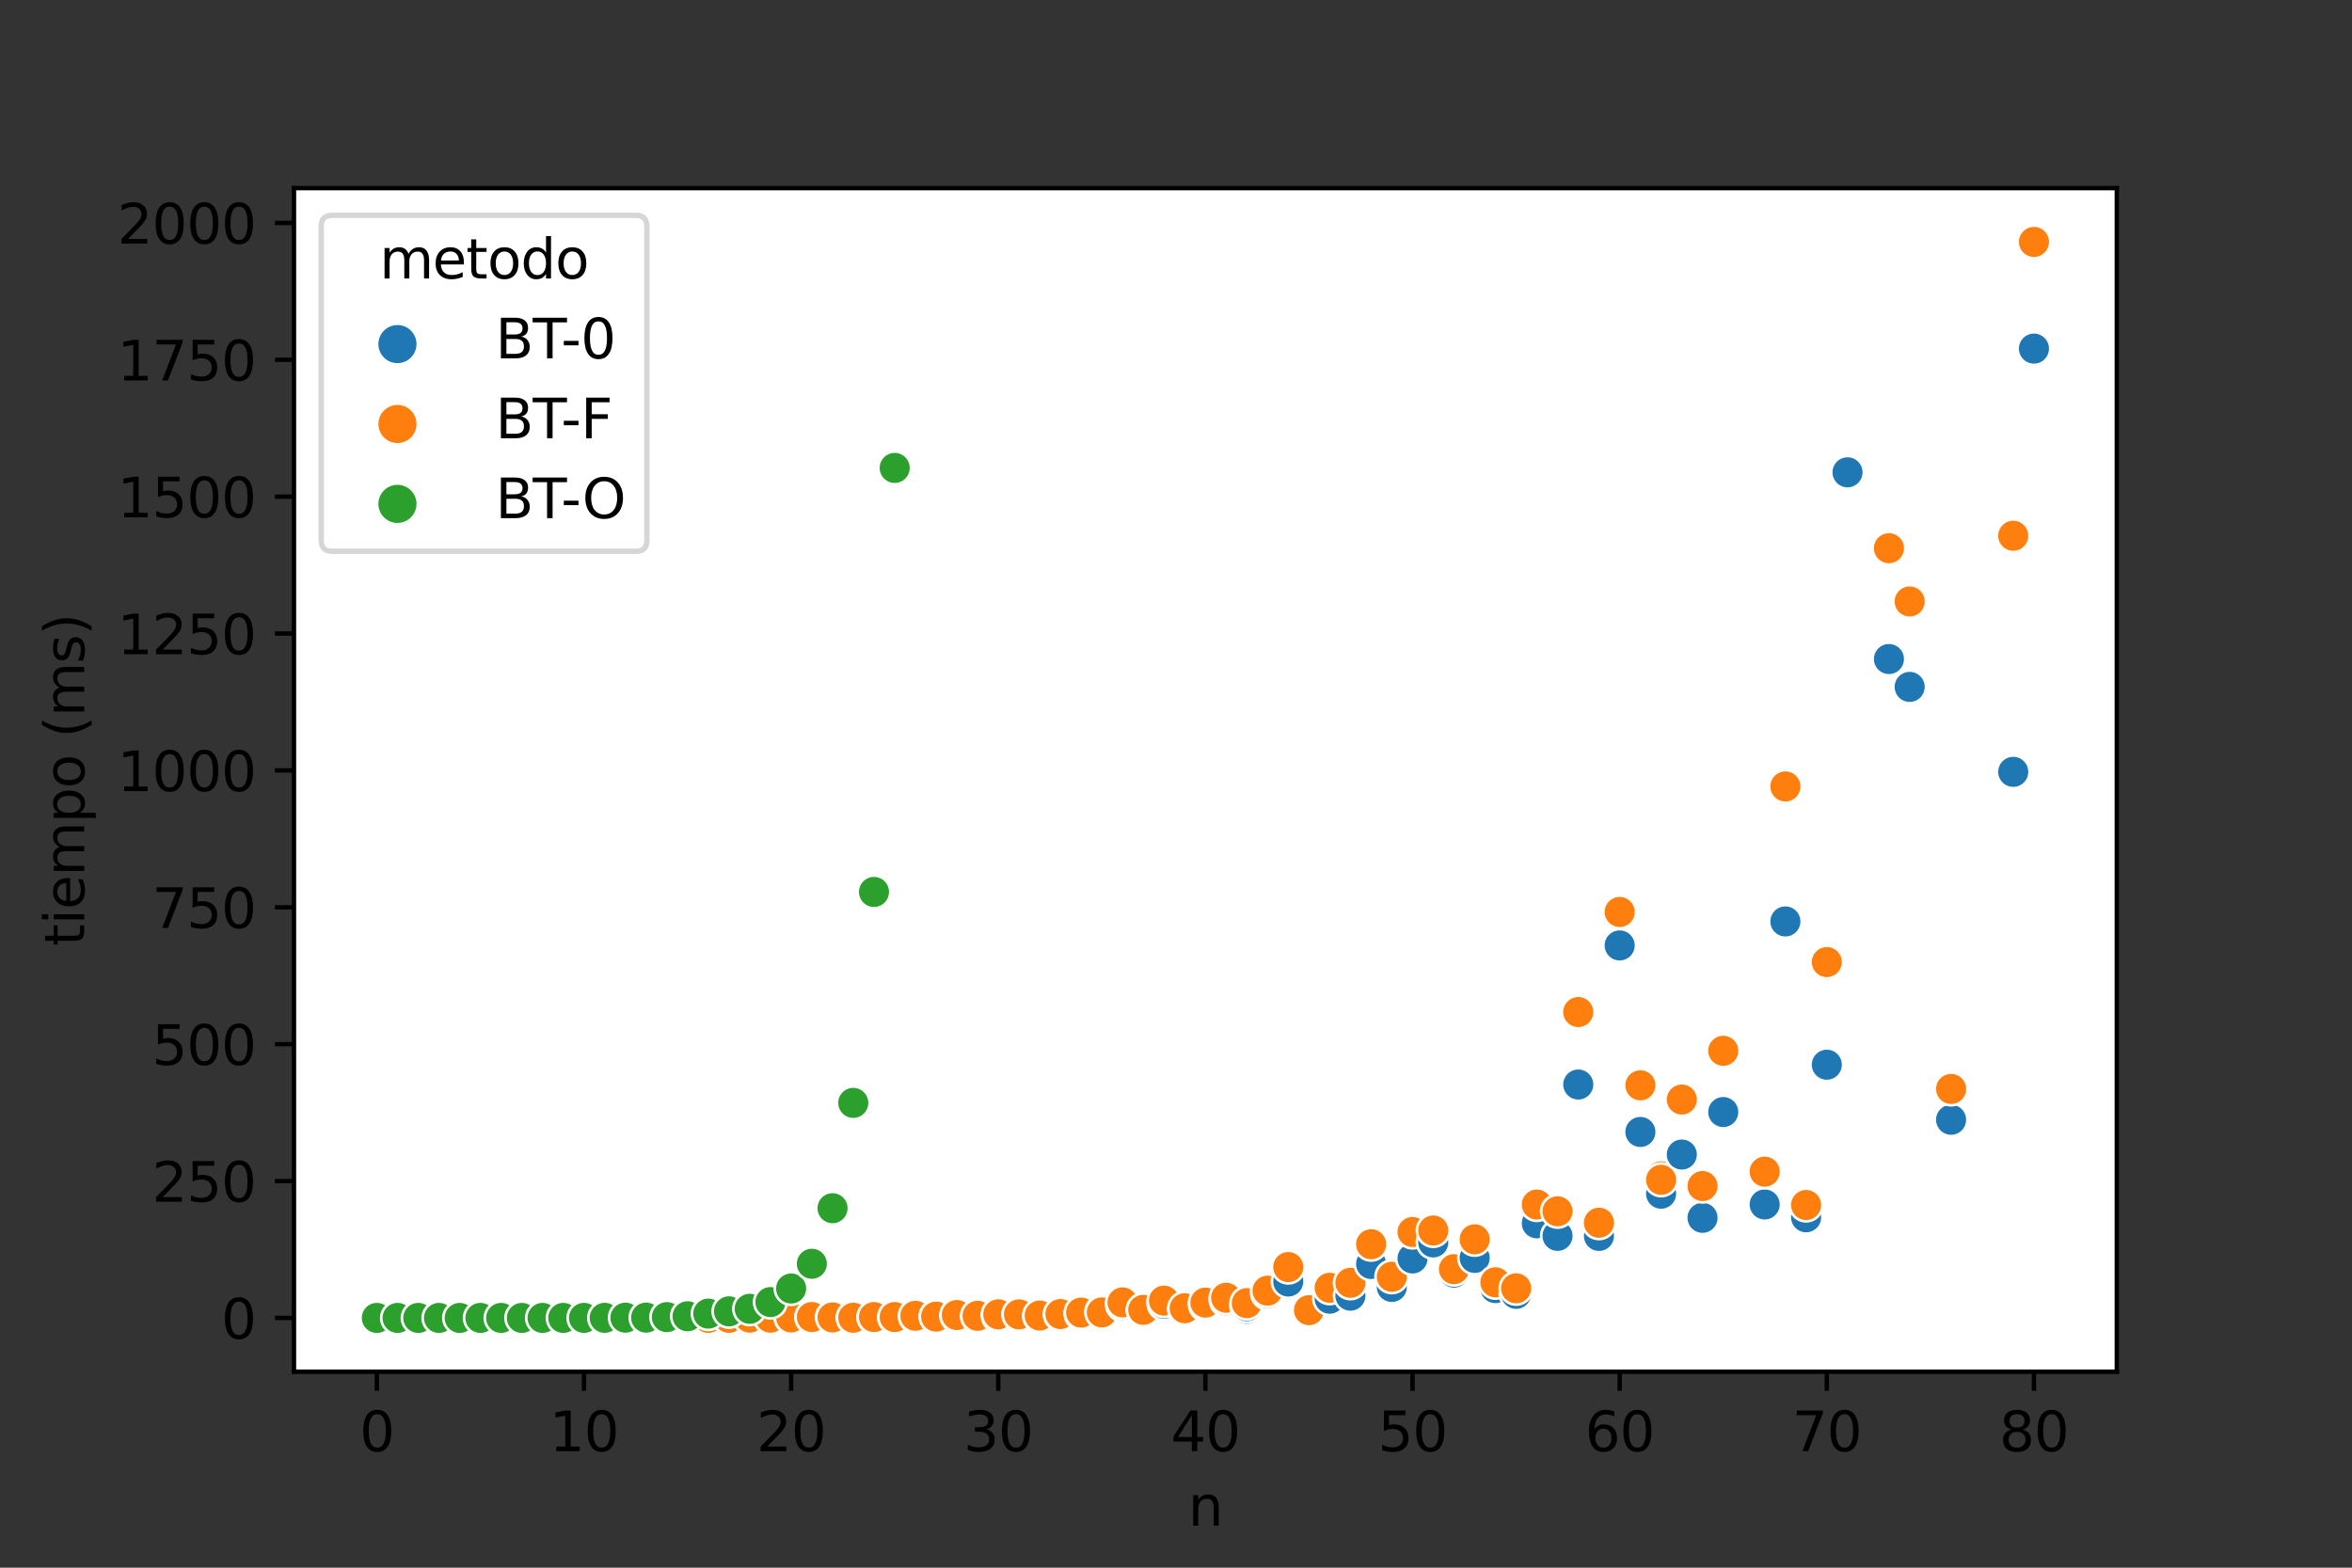 <?xml version="1.0" encoding="utf-8" standalone="no"?>
<!DOCTYPE svg PUBLIC "-//W3C//DTD SVG 1.1//EN"
  "http://www.w3.org/Graphics/SVG/1.1/DTD/svg11.dtd">
<svg height="288pt" version="1.1" viewBox="0 0 432 288" width="432pt" xmlns="http://www.w3.org/2000/svg" xmlns:xlink="http://www.w3.org/1999/xlink">
 <rect x="0" y="0" width="432" height="288" fill="#333333" stroke="none"/>
 <defs>
  <style type="text/css">*{stroke-linecap:butt;stroke-linejoin:round;}</style>
 </defs>
 <g id="figure_1">
  <g id="patch_1">
   <path d="M 0 288 
L 432 288 
L 432 0 
L 0 0 
z
" style="fill:none;"/>
  </g>
  <g id="axes_1">
   <g id="patch_2">
    <path d="M 54 252 
L 388.8 252 
L 388.8 34.56 
L 54 34.56 
z
" style="fill:#ffffff;"/>
   </g>
   <g id="PathCollection_1">
    <defs>
     <path d="M 0 3 
C 0.796 3 1.559 2.684 2.121 2.121 
C 2.684 1.559 3 0.796 3 -0 
C 3 -0.796 2.684 -1.559 2.121 -2.121 
C 1.559 -2.684 0.796 -3 0 -3 
C -0.796 -3 -1.559 -2.684 -2.121 -2.121 
C -2.684 -1.559 -3 -0.796 -3 0 
C -3 0.796 -2.684 1.559 -2.121 2.121 
C -1.559 2.684 -0.796 3 0 3 
z
" id="C0_0_9b80c6e727"/>
    </defs>
    <g clip-path="url(#pc41084eaa2)">
     <use style="fill:#1f77b4;stroke:#ffffff;stroke-width:0.48;" x="69.218" xlink:href="#C0_0_9b80c6e727" y="242.116"/>
    </g>
    <g clip-path="url(#pc41084eaa2)">
     <use style="fill:#ff7f0e;stroke:#ffffff;stroke-width:0.48;" x="69.218" xlink:href="#C0_0_9b80c6e727" y="242.116"/>
    </g>
    <g clip-path="url(#pc41084eaa2)">
     <use style="fill:#1f77b4;stroke:#ffffff;stroke-width:0.48;" x="73.023" xlink:href="#C0_0_9b80c6e727" y="242.116"/>
    </g>
    <g clip-path="url(#pc41084eaa2)">
     <use style="fill:#ff7f0e;stroke:#ffffff;stroke-width:0.48;" x="73.023" xlink:href="#C0_0_9b80c6e727" y="242.116"/>
    </g>
    <g clip-path="url(#pc41084eaa2)">
     <use style="fill:#1f77b4;stroke:#ffffff;stroke-width:0.48;" x="76.827" xlink:href="#C0_0_9b80c6e727" y="242.116"/>
    </g>
    <g clip-path="url(#pc41084eaa2)">
     <use style="fill:#ff7f0e;stroke:#ffffff;stroke-width:0.48;" x="76.827" xlink:href="#C0_0_9b80c6e727" y="242.116"/>
    </g>
    <g clip-path="url(#pc41084eaa2)">
     <use style="fill:#1f77b4;stroke:#ffffff;stroke-width:0.48;" x="80.632" xlink:href="#C0_0_9b80c6e727" y="242.116"/>
    </g>
    <g clip-path="url(#pc41084eaa2)">
     <use style="fill:#ff7f0e;stroke:#ffffff;stroke-width:0.48;" x="80.632" xlink:href="#C0_0_9b80c6e727" y="242.116"/>
    </g>
    <g clip-path="url(#pc41084eaa2)">
     <use style="fill:#1f77b4;stroke:#ffffff;stroke-width:0.48;" x="84.436" xlink:href="#C0_0_9b80c6e727" y="242.116"/>
    </g>
    <g clip-path="url(#pc41084eaa2)">
     <use style="fill:#ff7f0e;stroke:#ffffff;stroke-width:0.48;" x="84.436" xlink:href="#C0_0_9b80c6e727" y="242.116"/>
    </g>
    <g clip-path="url(#pc41084eaa2)">
     <use style="fill:#1f77b4;stroke:#ffffff;stroke-width:0.48;" x="88.241" xlink:href="#C0_0_9b80c6e727" y="242.116"/>
    </g>
    <g clip-path="url(#pc41084eaa2)">
     <use style="fill:#ff7f0e;stroke:#ffffff;stroke-width:0.48;" x="88.241" xlink:href="#C0_0_9b80c6e727" y="242.116"/>
    </g>
    <g clip-path="url(#pc41084eaa2)">
     <use style="fill:#1f77b4;stroke:#ffffff;stroke-width:0.48;" x="92.045" xlink:href="#C0_0_9b80c6e727" y="242.116"/>
    </g>
    <g clip-path="url(#pc41084eaa2)">
     <use style="fill:#ff7f0e;stroke:#ffffff;stroke-width:0.48;" x="92.045" xlink:href="#C0_0_9b80c6e727" y="242.116"/>
    </g>
    <g clip-path="url(#pc41084eaa2)">
     <use style="fill:#1f77b4;stroke:#ffffff;stroke-width:0.48;" x="95.85" xlink:href="#C0_0_9b80c6e727" y="242.116"/>
    </g>
    <g clip-path="url(#pc41084eaa2)">
     <use style="fill:#ff7f0e;stroke:#ffffff;stroke-width:0.48;" x="95.85" xlink:href="#C0_0_9b80c6e727" y="242.116"/>
    </g>
    <g clip-path="url(#pc41084eaa2)">
     <use style="fill:#1f77b4;stroke:#ffffff;stroke-width:0.48;" x="99.655" xlink:href="#C0_0_9b80c6e727" y="242.115"/>
    </g>
    <g clip-path="url(#pc41084eaa2)">
     <use style="fill:#ff7f0e;stroke:#ffffff;stroke-width:0.48;" x="99.655" xlink:href="#C0_0_9b80c6e727" y="242.115"/>
    </g>
    <g clip-path="url(#pc41084eaa2)">
     <use style="fill:#1f77b4;stroke:#ffffff;stroke-width:0.48;" x="103.459" xlink:href="#C0_0_9b80c6e727" y="242.115"/>
    </g>
    <g clip-path="url(#pc41084eaa2)">
     <use style="fill:#ff7f0e;stroke:#ffffff;stroke-width:0.48;" x="103.459" xlink:href="#C0_0_9b80c6e727" y="242.115"/>
    </g>
    <g clip-path="url(#pc41084eaa2)">
     <use style="fill:#1f77b4;stroke:#ffffff;stroke-width:0.48;" x="107.264" xlink:href="#C0_0_9b80c6e727" y="242.114"/>
    </g>
    <g clip-path="url(#pc41084eaa2)">
     <use style="fill:#ff7f0e;stroke:#ffffff;stroke-width:0.48;" x="107.264" xlink:href="#C0_0_9b80c6e727" y="242.114"/>
    </g>
    <g clip-path="url(#pc41084eaa2)">
     <use style="fill:#1f77b4;stroke:#ffffff;stroke-width:0.48;" x="111.068" xlink:href="#C0_0_9b80c6e727" y="242.112"/>
    </g>
    <g clip-path="url(#pc41084eaa2)">
     <use style="fill:#ff7f0e;stroke:#ffffff;stroke-width:0.48;" x="111.068" xlink:href="#C0_0_9b80c6e727" y="242.112"/>
    </g>
    <g clip-path="url(#pc41084eaa2)">
     <use style="fill:#1f77b4;stroke:#ffffff;stroke-width:0.48;" x="114.873" xlink:href="#C0_0_9b80c6e727" y="242.114"/>
    </g>
    <g clip-path="url(#pc41084eaa2)">
     <use style="fill:#ff7f0e;stroke:#ffffff;stroke-width:0.48;" x="114.873" xlink:href="#C0_0_9b80c6e727" y="242.113"/>
    </g>
    <g clip-path="url(#pc41084eaa2)">
     <use style="fill:#1f77b4;stroke:#ffffff;stroke-width:0.48;" x="118.677" xlink:href="#C0_0_9b80c6e727" y="242.107"/>
    </g>
    <g clip-path="url(#pc41084eaa2)">
     <use style="fill:#ff7f0e;stroke:#ffffff;stroke-width:0.48;" x="118.677" xlink:href="#C0_0_9b80c6e727" y="242.103"/>
    </g>
    <g clip-path="url(#pc41084eaa2)">
     <use style="fill:#1f77b4;stroke:#ffffff;stroke-width:0.48;" x="122.482" xlink:href="#C0_0_9b80c6e727" y="242.11"/>
    </g>
    <g clip-path="url(#pc41084eaa2)">
     <use style="fill:#ff7f0e;stroke:#ffffff;stroke-width:0.48;" x="122.482" xlink:href="#C0_0_9b80c6e727" y="242.106"/>
    </g>
    <g clip-path="url(#pc41084eaa2)">
     <use style="fill:#1f77b4;stroke:#ffffff;stroke-width:0.48;" x="126.286" xlink:href="#C0_0_9b80c6e727" y="242.097"/>
    </g>
    <g clip-path="url(#pc41084eaa2)">
     <use style="fill:#ff7f0e;stroke:#ffffff;stroke-width:0.48;" x="126.286" xlink:href="#C0_0_9b80c6e727" y="242.096"/>
    </g>
    <g clip-path="url(#pc41084eaa2)">
     <use style="fill:#1f77b4;stroke:#ffffff;stroke-width:0.48;" x="130.091" xlink:href="#C0_0_9b80c6e727" y="242.108"/>
    </g>
    <g clip-path="url(#pc41084eaa2)">
     <use style="fill:#ff7f0e;stroke:#ffffff;stroke-width:0.48;" x="130.091" xlink:href="#C0_0_9b80c6e727" y="242.105"/>
    </g>
    <g clip-path="url(#pc41084eaa2)">
     <use style="fill:#1f77b4;stroke:#ffffff;stroke-width:0.48;" x="133.895" xlink:href="#C0_0_9b80c6e727" y="242.102"/>
    </g>
    <g clip-path="url(#pc41084eaa2)">
     <use style="fill:#ff7f0e;stroke:#ffffff;stroke-width:0.48;" x="133.895" xlink:href="#C0_0_9b80c6e727" y="242.097"/>
    </g>
    <g clip-path="url(#pc41084eaa2)">
     <use style="fill:#1f77b4;stroke:#ffffff;stroke-width:0.48;" x="137.7" xlink:href="#C0_0_9b80c6e727" y="242.092"/>
    </g>
    <g clip-path="url(#pc41084eaa2)">
     <use style="fill:#ff7f0e;stroke:#ffffff;stroke-width:0.48;" x="137.7" xlink:href="#C0_0_9b80c6e727" y="242.057"/>
    </g>
    <g clip-path="url(#pc41084eaa2)">
     <use style="fill:#1f77b4;stroke:#ffffff;stroke-width:0.48;" x="141.505" xlink:href="#C0_0_9b80c6e727" y="242.084"/>
    </g>
    <g clip-path="url(#pc41084eaa2)">
     <use style="fill:#ff7f0e;stroke:#ffffff;stroke-width:0.48;" x="141.505" xlink:href="#C0_0_9b80c6e727" y="242.071"/>
    </g>
    <g clip-path="url(#pc41084eaa2)">
     <use style="fill:#1f77b4;stroke:#ffffff;stroke-width:0.48;" x="145.309" xlink:href="#C0_0_9b80c6e727" y="242.045"/>
    </g>
    <g clip-path="url(#pc41084eaa2)">
     <use style="fill:#ff7f0e;stroke:#ffffff;stroke-width:0.48;" x="145.309" xlink:href="#C0_0_9b80c6e727" y="242.013"/>
    </g>
    <g clip-path="url(#pc41084eaa2)">
     <use style="fill:#1f77b4;stroke:#ffffff;stroke-width:0.48;" x="149.114" xlink:href="#C0_0_9b80c6e727" y="242.025"/>
    </g>
    <g clip-path="url(#pc41084eaa2)">
     <use style="fill:#ff7f0e;stroke:#ffffff;stroke-width:0.48;" x="149.114" xlink:href="#C0_0_9b80c6e727" y="241.97"/>
    </g>
    <g clip-path="url(#pc41084eaa2)">
     <use style="fill:#1f77b4;stroke:#ffffff;stroke-width:0.48;" x="152.918" xlink:href="#C0_0_9b80c6e727" y="242.004"/>
    </g>
    <g clip-path="url(#pc41084eaa2)">
     <use style="fill:#ff7f0e;stroke:#ffffff;stroke-width:0.48;" x="152.918" xlink:href="#C0_0_9b80c6e727" y="242.008"/>
    </g>
    <g clip-path="url(#pc41084eaa2)">
     <use style="fill:#1f77b4;stroke:#ffffff;stroke-width:0.48;" x="156.723" xlink:href="#C0_0_9b80c6e727" y="242.088"/>
    </g>
    <g clip-path="url(#pc41084eaa2)">
     <use style="fill:#ff7f0e;stroke:#ffffff;stroke-width:0.48;" x="156.723" xlink:href="#C0_0_9b80c6e727" y="242.081"/>
    </g>
    <g clip-path="url(#pc41084eaa2)">
     <use style="fill:#1f77b4;stroke:#ffffff;stroke-width:0.48;" x="160.527" xlink:href="#C0_0_9b80c6e727" y="242.011"/>
    </g>
    <g clip-path="url(#pc41084eaa2)">
     <use style="fill:#ff7f0e;stroke:#ffffff;stroke-width:0.48;" x="160.527" xlink:href="#C0_0_9b80c6e727" y="241.954"/>
    </g>
    <g clip-path="url(#pc41084eaa2)">
     <use style="fill:#1f77b4;stroke:#ffffff;stroke-width:0.48;" x="164.332" xlink:href="#C0_0_9b80c6e727" y="241.998"/>
    </g>
    <g clip-path="url(#pc41084eaa2)">
     <use style="fill:#ff7f0e;stroke:#ffffff;stroke-width:0.48;" x="164.332" xlink:href="#C0_0_9b80c6e727" y="241.935"/>
    </g>
    <g clip-path="url(#pc41084eaa2)">
     <use style="fill:#1f77b4;stroke:#ffffff;stroke-width:0.48;" x="168.136" xlink:href="#C0_0_9b80c6e727" y="241.853"/>
    </g>
    <g clip-path="url(#pc41084eaa2)">
     <use style="fill:#ff7f0e;stroke:#ffffff;stroke-width:0.48;" x="168.136" xlink:href="#C0_0_9b80c6e727" y="241.723"/>
    </g>
    <g clip-path="url(#pc41084eaa2)">
     <use style="fill:#1f77b4;stroke:#ffffff;stroke-width:0.48;" x="171.941" xlink:href="#C0_0_9b80c6e727" y="241.807"/>
    </g>
    <g clip-path="url(#pc41084eaa2)">
     <use style="fill:#ff7f0e;stroke:#ffffff;stroke-width:0.48;" x="171.941" xlink:href="#C0_0_9b80c6e727" y="241.635"/>
    </g>
    <g clip-path="url(#pc41084eaa2)">
     <use style="fill:#1f77b4;stroke:#ffffff;stroke-width:0.48;" x="175.745" xlink:href="#C0_0_9b80c6e727" y="241.694"/>
    </g>
    <g clip-path="url(#pc41084eaa2)">
     <use style="fill:#ff7f0e;stroke:#ffffff;stroke-width:0.48;" x="175.745" xlink:href="#C0_0_9b80c6e727" y="241.624"/>
    </g>
    <g clip-path="url(#pc41084eaa2)">
     <use style="fill:#1f77b4;stroke:#ffffff;stroke-width:0.48;" x="179.55" xlink:href="#C0_0_9b80c6e727" y="241.756"/>
    </g>
    <g clip-path="url(#pc41084eaa2)">
     <use style="fill:#ff7f0e;stroke:#ffffff;stroke-width:0.48;" x="179.55" xlink:href="#C0_0_9b80c6e727" y="241.804"/>
    </g>
    <g clip-path="url(#pc41084eaa2)">
     <use style="fill:#1f77b4;stroke:#ffffff;stroke-width:0.48;" x="183.355" xlink:href="#C0_0_9b80c6e727" y="241.743"/>
    </g>
    <g clip-path="url(#pc41084eaa2)">
     <use style="fill:#ff7f0e;stroke:#ffffff;stroke-width:0.48;" x="183.355" xlink:href="#C0_0_9b80c6e727" y="241.647"/>
    </g>
    <g clip-path="url(#pc41084eaa2)">
     <use style="fill:#1f77b4;stroke:#ffffff;stroke-width:0.48;" x="187.159" xlink:href="#C0_0_9b80c6e727" y="241.701"/>
    </g>
    <g clip-path="url(#pc41084eaa2)">
     <use style="fill:#ff7f0e;stroke:#ffffff;stroke-width:0.48;" x="187.159" xlink:href="#C0_0_9b80c6e727" y="241.298"/>
    </g>
    <g clip-path="url(#pc41084eaa2)">
     <use style="fill:#1f77b4;stroke:#ffffff;stroke-width:0.48;" x="190.964" xlink:href="#C0_0_9b80c6e727" y="241.78"/>
    </g>
    <g clip-path="url(#pc41084eaa2)">
     <use style="fill:#ff7f0e;stroke:#ffffff;stroke-width:0.48;" x="190.964" xlink:href="#C0_0_9b80c6e727" y="241.667"/>
    </g>
    <g clip-path="url(#pc41084eaa2)">
     <use style="fill:#1f77b4;stroke:#ffffff;stroke-width:0.48;" x="194.768" xlink:href="#C0_0_9b80c6e727" y="241.486"/>
    </g>
    <g clip-path="url(#pc41084eaa2)">
     <use style="fill:#ff7f0e;stroke:#ffffff;stroke-width:0.48;" x="194.768" xlink:href="#C0_0_9b80c6e727" y="241.247"/>
    </g>
    <g clip-path="url(#pc41084eaa2)">
     <use style="fill:#1f77b4;stroke:#ffffff;stroke-width:0.48;" x="198.573" xlink:href="#C0_0_9b80c6e727" y="241.645"/>
    </g>
    <g clip-path="url(#pc41084eaa2)">
     <use style="fill:#ff7f0e;stroke:#ffffff;stroke-width:0.48;" x="198.573" xlink:href="#C0_0_9b80c6e727" y="241.473"/>
    </g>
    <g clip-path="url(#pc41084eaa2)">
     <use style="fill:#1f77b4;stroke:#ffffff;stroke-width:0.48;" x="202.377" xlink:href="#C0_0_9b80c6e727" y="241.23"/>
    </g>
    <g clip-path="url(#pc41084eaa2)">
     <use style="fill:#ff7f0e;stroke:#ffffff;stroke-width:0.48;" x="202.377" xlink:href="#C0_0_9b80c6e727" y="240.975"/>
    </g>
    <g clip-path="url(#pc41084eaa2)">
     <use style="fill:#1f77b4;stroke:#ffffff;stroke-width:0.48;" x="206.182" xlink:href="#C0_0_9b80c6e727" y="239.652"/>
    </g>
    <g clip-path="url(#pc41084eaa2)">
     <use style="fill:#ff7f0e;stroke:#ffffff;stroke-width:0.48;" x="206.182" xlink:href="#C0_0_9b80c6e727" y="239.12"/>
    </g>
    <g clip-path="url(#pc41084eaa2)">
     <use style="fill:#1f77b4;stroke:#ffffff;stroke-width:0.48;" x="209.986" xlink:href="#C0_0_9b80c6e727" y="240.664"/>
    </g>
    <g clip-path="url(#pc41084eaa2)">
     <use style="fill:#ff7f0e;stroke:#ffffff;stroke-width:0.48;" x="209.986" xlink:href="#C0_0_9b80c6e727" y="240.762"/>
    </g>
    <g clip-path="url(#pc41084eaa2)">
     <use style="fill:#1f77b4;stroke:#ffffff;stroke-width:0.48;" x="213.791" xlink:href="#C0_0_9b80c6e727" y="239.777"/>
    </g>
    <g clip-path="url(#pc41084eaa2)">
     <use style="fill:#ff7f0e;stroke:#ffffff;stroke-width:0.48;" x="213.791" xlink:href="#C0_0_9b80c6e727" y="238.868"/>
    </g>
    <g clip-path="url(#pc41084eaa2)">
     <use style="fill:#1f77b4;stroke:#ffffff;stroke-width:0.48;" x="217.595" xlink:href="#C0_0_9b80c6e727" y="240.375"/>
    </g>
    <g clip-path="url(#pc41084eaa2)">
     <use style="fill:#ff7f0e;stroke:#ffffff;stroke-width:0.48;" x="217.595" xlink:href="#C0_0_9b80c6e727" y="240.345"/>
    </g>
    <g clip-path="url(#pc41084eaa2)">
     <use style="fill:#1f77b4;stroke:#ffffff;stroke-width:0.48;" x="221.4" xlink:href="#C0_0_9b80c6e727" y="239.617"/>
    </g>
    <g clip-path="url(#pc41084eaa2)">
     <use style="fill:#ff7f0e;stroke:#ffffff;stroke-width:0.48;" x="221.4" xlink:href="#C0_0_9b80c6e727" y="239.24"/>
    </g>
    <g clip-path="url(#pc41084eaa2)">
     <use style="fill:#1f77b4;stroke:#ffffff;stroke-width:0.48;" x="225.205" xlink:href="#C0_0_9b80c6e727" y="238.944"/>
    </g>
    <g clip-path="url(#pc41084eaa2)">
     <use style="fill:#ff7f0e;stroke:#ffffff;stroke-width:0.48;" x="225.205" xlink:href="#C0_0_9b80c6e727" y="238.244"/>
    </g>
    <g clip-path="url(#pc41084eaa2)">
     <use style="fill:#1f77b4;stroke:#ffffff;stroke-width:0.48;" x="229.009" xlink:href="#C0_0_9b80c6e727" y="240.47"/>
    </g>
    <g clip-path="url(#pc41084eaa2)">
     <use style="fill:#ff7f0e;stroke:#ffffff;stroke-width:0.48;" x="229.009" xlink:href="#C0_0_9b80c6e727" y="239.475"/>
    </g>
    <g clip-path="url(#pc41084eaa2)">
     <use style="fill:#1f77b4;stroke:#ffffff;stroke-width:0.48;" x="232.814" xlink:href="#C0_0_9b80c6e727" y="237.363"/>
    </g>
    <g clip-path="url(#pc41084eaa2)">
     <use style="fill:#ff7f0e;stroke:#ffffff;stroke-width:0.48;" x="232.814" xlink:href="#C0_0_9b80c6e727" y="236.735"/>
    </g>
    <g clip-path="url(#pc41084eaa2)">
     <use style="fill:#1f77b4;stroke:#ffffff;stroke-width:0.48;" x="236.618" xlink:href="#C0_0_9b80c6e727" y="235.124"/>
    </g>
    <g clip-path="url(#pc41084eaa2)">
     <use style="fill:#ff7f0e;stroke:#ffffff;stroke-width:0.48;" x="236.618" xlink:href="#C0_0_9b80c6e727" y="232.668"/>
    </g>
    <g clip-path="url(#pc41084eaa2)">
     <use style="fill:#1f77b4;stroke:#ffffff;stroke-width:0.48;" x="240.423" xlink:href="#C0_0_9b80c6e727" y="241.095"/>
    </g>
    <g clip-path="url(#pc41084eaa2)">
     <use style="fill:#ff7f0e;stroke:#ffffff;stroke-width:0.48;" x="240.423" xlink:href="#C0_0_9b80c6e727" y="240.555"/>
    </g>
    <g clip-path="url(#pc41084eaa2)">
     <use style="fill:#1f77b4;stroke:#ffffff;stroke-width:0.48;" x="244.227" xlink:href="#C0_0_9b80c6e727" y="238.26"/>
    </g>
    <g clip-path="url(#pc41084eaa2)">
     <use style="fill:#ff7f0e;stroke:#ffffff;stroke-width:0.48;" x="244.227" xlink:href="#C0_0_9b80c6e727" y="236.46"/>
    </g>
    <g clip-path="url(#pc41084eaa2)">
     <use style="fill:#1f77b4;stroke:#ffffff;stroke-width:0.48;" x="248.032" xlink:href="#C0_0_9b80c6e727" y="237.777"/>
    </g>
    <g clip-path="url(#pc41084eaa2)">
     <use style="fill:#ff7f0e;stroke:#ffffff;stroke-width:0.48;" x="248.032" xlink:href="#C0_0_9b80c6e727" y="235.533"/>
    </g>
    <g clip-path="url(#pc41084eaa2)">
     <use style="fill:#1f77b4;stroke:#ffffff;stroke-width:0.48;" x="251.836" xlink:href="#C0_0_9b80c6e727" y="232.476"/>
    </g>
    <g clip-path="url(#pc41084eaa2)">
     <use style="fill:#ff7f0e;stroke:#ffffff;stroke-width:0.48;" x="251.836" xlink:href="#C0_0_9b80c6e727" y="228.853"/>
    </g>
    <g clip-path="url(#pc41084eaa2)">
     <use style="fill:#1f77b4;stroke:#ffffff;stroke-width:0.48;" x="255.641" xlink:href="#C0_0_9b80c6e727" y="236.389"/>
    </g>
    <g clip-path="url(#pc41084eaa2)">
     <use style="fill:#ff7f0e;stroke:#ffffff;stroke-width:0.48;" x="255.641" xlink:href="#C0_0_9b80c6e727" y="234.285"/>
    </g>
    <g clip-path="url(#pc41084eaa2)">
     <use style="fill:#1f77b4;stroke:#ffffff;stroke-width:0.48;" x="259.445" xlink:href="#C0_0_9b80c6e727" y="231.3"/>
    </g>
    <g clip-path="url(#pc41084eaa2)">
     <use style="fill:#ff7f0e;stroke:#ffffff;stroke-width:0.48;" x="259.445" xlink:href="#C0_0_9b80c6e727" y="226.335"/>
    </g>
    <g clip-path="url(#pc41084eaa2)">
     <use style="fill:#1f77b4;stroke:#ffffff;stroke-width:0.48;" x="263.25" xlink:href="#C0_0_9b80c6e727" y="228.477"/>
    </g>
    <g clip-path="url(#pc41084eaa2)">
     <use style="fill:#ff7f0e;stroke:#ffffff;stroke-width:0.48;" x="263.25" xlink:href="#C0_0_9b80c6e727" y="226.081"/>
    </g>
    <g clip-path="url(#pc41084eaa2)">
     <use style="fill:#1f77b4;stroke:#ffffff;stroke-width:0.48;" x="267.055" xlink:href="#C0_0_9b80c6e727" y="233.558"/>
    </g>
    <g clip-path="url(#pc41084eaa2)">
     <use style="fill:#ff7f0e;stroke:#ffffff;stroke-width:0.48;" x="267.055" xlink:href="#C0_0_9b80c6e727" y="232.89"/>
    </g>
    <g clip-path="url(#pc41084eaa2)">
     <use style="fill:#1f77b4;stroke:#ffffff;stroke-width:0.48;" x="270.859" xlink:href="#C0_0_9b80c6e727" y="231.101"/>
    </g>
    <g clip-path="url(#pc41084eaa2)">
     <use style="fill:#ff7f0e;stroke:#ffffff;stroke-width:0.48;" x="270.859" xlink:href="#C0_0_9b80c6e727" y="227.737"/>
    </g>
    <g clip-path="url(#pc41084eaa2)">
     <use style="fill:#1f77b4;stroke:#ffffff;stroke-width:0.48;" x="274.664" xlink:href="#C0_0_9b80c6e727" y="236.412"/>
    </g>
    <g clip-path="url(#pc41084eaa2)">
     <use style="fill:#ff7f0e;stroke:#ffffff;stroke-width:0.48;" x="274.664" xlink:href="#C0_0_9b80c6e727" y="235.931"/>
    </g>
    <g clip-path="url(#pc41084eaa2)">
     <use style="fill:#1f77b4;stroke:#ffffff;stroke-width:0.48;" x="278.468" xlink:href="#C0_0_9b80c6e727" y="237.809"/>
    </g>
    <g clip-path="url(#pc41084eaa2)">
     <use style="fill:#ff7f0e;stroke:#ffffff;stroke-width:0.48;" x="278.468" xlink:href="#C0_0_9b80c6e727" y="236.876"/>
    </g>
    <g clip-path="url(#pc41084eaa2)">
     <use style="fill:#1f77b4;stroke:#ffffff;stroke-width:0.48;" x="282.273" xlink:href="#C0_0_9b80c6e727" y="224.571"/>
    </g>
    <g clip-path="url(#pc41084eaa2)">
     <use style="fill:#ff7f0e;stroke:#ffffff;stroke-width:0.48;" x="282.273" xlink:href="#C0_0_9b80c6e727" y="221.31"/>
    </g>
    <g clip-path="url(#pc41084eaa2)">
     <use style="fill:#1f77b4;stroke:#ffffff;stroke-width:0.48;" x="286.077" xlink:href="#C0_0_9b80c6e727" y="226.715"/>
    </g>
    <g clip-path="url(#pc41084eaa2)">
     <use style="fill:#ff7f0e;stroke:#ffffff;stroke-width:0.48;" x="286.077" xlink:href="#C0_0_9b80c6e727" y="222.351"/>
    </g>
    <g clip-path="url(#pc41084eaa2)">
     <use style="fill:#1f77b4;stroke:#ffffff;stroke-width:0.48;" x="289.882" xlink:href="#C0_0_9b80c6e727" y="199.14"/>
    </g>
    <g clip-path="url(#pc41084eaa2)">
     <use style="fill:#ff7f0e;stroke:#ffffff;stroke-width:0.48;" x="289.882" xlink:href="#C0_0_9b80c6e727" y="185.652"/>
    </g>
    <g clip-path="url(#pc41084eaa2)">
     <use style="fill:#1f77b4;stroke:#ffffff;stroke-width:0.48;" x="293.686" xlink:href="#C0_0_9b80c6e727" y="226.887"/>
    </g>
    <g clip-path="url(#pc41084eaa2)">
     <use style="fill:#ff7f0e;stroke:#ffffff;stroke-width:0.48;" x="293.686" xlink:href="#C0_0_9b80c6e727" y="224.674"/>
    </g>
    <g clip-path="url(#pc41084eaa2)">
     <use style="fill:#1f77b4;stroke:#ffffff;stroke-width:0.48;" x="297.491" xlink:href="#C0_0_9b80c6e727" y="173.657"/>
    </g>
    <g clip-path="url(#pc41084eaa2)">
     <use style="fill:#ff7f0e;stroke:#ffffff;stroke-width:0.48;" x="297.491" xlink:href="#C0_0_9b80c6e727" y="167.418"/>
    </g>
    <g clip-path="url(#pc41084eaa2)">
     <use style="fill:#1f77b4;stroke:#ffffff;stroke-width:0.48;" x="301.295" xlink:href="#C0_0_9b80c6e727" y="208.079"/>
    </g>
    <g clip-path="url(#pc41084eaa2)">
     <use style="fill:#ff7f0e;stroke:#ffffff;stroke-width:0.48;" x="301.295" xlink:href="#C0_0_9b80c6e727" y="199.188"/>
    </g>
    <g clip-path="url(#pc41084eaa2)">
     <use style="fill:#1f77b4;stroke:#ffffff;stroke-width:0.48;" x="305.1" xlink:href="#C0_0_9b80c6e727" y="218.845"/>
    </g>
    <g clip-path="url(#pc41084eaa2)">
     <use style="fill:#ff7f0e;stroke:#ffffff;stroke-width:0.48;" x="305.1" xlink:href="#C0_0_9b80c6e727" y="216.114"/>
    </g>
    <g clip-path="url(#pc41084eaa2)">
     <use style="fill:#1f77b4;stroke:#ffffff;stroke-width:0.48;" x="308.905" xlink:href="#C0_0_9b80c6e727" y="211.995"/>
    </g>
    <g clip-path="url(#pc41084eaa2)">
     <use style="fill:#ff7f0e;stroke:#ffffff;stroke-width:0.48;" x="308.905" xlink:href="#C0_0_9b80c6e727" y="201.744"/>
    </g>
    <g clip-path="url(#pc41084eaa2)">
     <use style="fill:#1f77b4;stroke:#ffffff;stroke-width:0.48;" x="312.709" xlink:href="#C0_0_9b80c6e727" y="223.821"/>
    </g>
    <g clip-path="url(#pc41084eaa2)">
     <use style="fill:#ff7f0e;stroke:#ffffff;stroke-width:0.48;" x="312.709" xlink:href="#C0_0_9b80c6e727" y="217.8"/>
    </g>
    <g clip-path="url(#pc41084eaa2)">
     <use style="fill:#1f77b4;stroke:#ffffff;stroke-width:0.48;" x="316.514" xlink:href="#C0_0_9b80c6e727" y="204.272"/>
    </g>
    <g clip-path="url(#pc41084eaa2)">
     <use style="fill:#ff7f0e;stroke:#ffffff;stroke-width:0.48;" x="316.514" xlink:href="#C0_0_9b80c6e727" y="193.206"/>
    </g>
    <g clip-path="url(#pc41084eaa2)">
     <use style="fill:#1f77b4;stroke:#ffffff;stroke-width:0.48;" x="324.123" xlink:href="#C0_0_9b80c6e727" y="221.061"/>
    </g>
    <g clip-path="url(#pc41084eaa2)">
     <use style="fill:#ff7f0e;stroke:#ffffff;stroke-width:0.48;" x="324.123" xlink:href="#C0_0_9b80c6e727" y="215.394"/>
    </g>
    <g clip-path="url(#pc41084eaa2)">
     <use style="fill:#1f77b4;stroke:#ffffff;stroke-width:0.48;" x="327.927" xlink:href="#C0_0_9b80c6e727" y="169.24"/>
    </g>
    <g clip-path="url(#pc41084eaa2)">
     <use style="fill:#ff7f0e;stroke:#ffffff;stroke-width:0.48;" x="327.927" xlink:href="#C0_0_9b80c6e727" y="144.469"/>
    </g>
    <g clip-path="url(#pc41084eaa2)">
     <use style="fill:#1f77b4;stroke:#ffffff;stroke-width:0.48;" x="331.732" xlink:href="#C0_0_9b80c6e727" y="223.675"/>
    </g>
    <g clip-path="url(#pc41084eaa2)">
     <use style="fill:#ff7f0e;stroke:#ffffff;stroke-width:0.48;" x="331.732" xlink:href="#C0_0_9b80c6e727" y="221.389"/>
    </g>
    <g clip-path="url(#pc41084eaa2)">
     <use style="fill:#1f77b4;stroke:#ffffff;stroke-width:0.48;" x="335.536" xlink:href="#C0_0_9b80c6e727" y="195.541"/>
    </g>
    <g clip-path="url(#pc41084eaa2)">
     <use style="fill:#ff7f0e;stroke:#ffffff;stroke-width:0.48;" x="335.536" xlink:href="#C0_0_9b80c6e727" y="177.173"/>
    </g>
    <g clip-path="url(#pc41084eaa2)">
     <use style="fill:#1f77b4;stroke:#ffffff;stroke-width:0.48;" x="339.341" xlink:href="#C0_0_9b80c6e727" y="86.996"/>
    </g>
    <g clip-path="url(#pc41084eaa2)">
     <use style="fill:#1f77b4;stroke:#ffffff;stroke-width:0.48;" x="346.95" xlink:href="#C0_0_9b80c6e727" y="121.031"/>
    </g>
    <g clip-path="url(#pc41084eaa2)">
     <use style="fill:#ff7f0e;stroke:#ffffff;stroke-width:0.48;" x="346.95" xlink:href="#C0_0_9b80c6e727" y="100.801"/>
    </g>
    <g clip-path="url(#pc41084eaa2)">
     <use style="fill:#1f77b4;stroke:#ffffff;stroke-width:0.48;" x="350.755" xlink:href="#C0_0_9b80c6e727" y="126.006"/>
    </g>
    <g clip-path="url(#pc41084eaa2)">
     <use style="fill:#ff7f0e;stroke:#ffffff;stroke-width:0.48;" x="350.755" xlink:href="#C0_0_9b80c6e727" y="110.443"/>
    </g>
    <g clip-path="url(#pc41084eaa2)">
     <use style="fill:#1f77b4;stroke:#ffffff;stroke-width:0.48;" x="358.364" xlink:href="#C0_0_9b80c6e727" y="205.635"/>
    </g>
    <g clip-path="url(#pc41084eaa2)">
     <use style="fill:#ff7f0e;stroke:#ffffff;stroke-width:0.48;" x="358.364" xlink:href="#C0_0_9b80c6e727" y="200.234"/>
    </g>
    <g clip-path="url(#pc41084eaa2)">
     <use style="fill:#1f77b4;stroke:#ffffff;stroke-width:0.48;" x="369.777" xlink:href="#C0_0_9b80c6e727" y="141.737"/>
    </g>
    <g clip-path="url(#pc41084eaa2)">
     <use style="fill:#ff7f0e;stroke:#ffffff;stroke-width:0.48;" x="369.777" xlink:href="#C0_0_9b80c6e727" y="98.087"/>
    </g>
    <g clip-path="url(#pc41084eaa2)">
     <use style="fill:#1f77b4;stroke:#ffffff;stroke-width:0.48;" x="373.582" xlink:href="#C0_0_9b80c6e727" y="63.994"/>
    </g>
    <g clip-path="url(#pc41084eaa2)">
     <use style="fill:#ff7f0e;stroke:#ffffff;stroke-width:0.48;" x="373.582" xlink:href="#C0_0_9b80c6e727" y="44.796"/>
    </g>
    <g clip-path="url(#pc41084eaa2)">
     <use style="fill:#2ca02c;stroke:#ffffff;stroke-width:0.48;" x="69.218" xlink:href="#C0_0_9b80c6e727" y="242.116"/>
    </g>
    <g clip-path="url(#pc41084eaa2)">
     <use style="fill:#2ca02c;stroke:#ffffff;stroke-width:0.48;" x="73.023" xlink:href="#C0_0_9b80c6e727" y="242.116"/>
    </g>
    <g clip-path="url(#pc41084eaa2)">
     <use style="fill:#2ca02c;stroke:#ffffff;stroke-width:0.48;" x="76.827" xlink:href="#C0_0_9b80c6e727" y="242.116"/>
    </g>
    <g clip-path="url(#pc41084eaa2)">
     <use style="fill:#2ca02c;stroke:#ffffff;stroke-width:0.48;" x="80.632" xlink:href="#C0_0_9b80c6e727" y="242.116"/>
    </g>
    <g clip-path="url(#pc41084eaa2)">
     <use style="fill:#2ca02c;stroke:#ffffff;stroke-width:0.48;" x="84.436" xlink:href="#C0_0_9b80c6e727" y="242.116"/>
    </g>
    <g clip-path="url(#pc41084eaa2)">
     <use style="fill:#2ca02c;stroke:#ffffff;stroke-width:0.48;" x="88.241" xlink:href="#C0_0_9b80c6e727" y="242.116"/>
    </g>
    <g clip-path="url(#pc41084eaa2)">
     <use style="fill:#2ca02c;stroke:#ffffff;stroke-width:0.48;" x="92.045" xlink:href="#C0_0_9b80c6e727" y="242.116"/>
    </g>
    <g clip-path="url(#pc41084eaa2)">
     <use style="fill:#2ca02c;stroke:#ffffff;stroke-width:0.48;" x="95.85" xlink:href="#C0_0_9b80c6e727" y="242.115"/>
    </g>
    <g clip-path="url(#pc41084eaa2)">
     <use style="fill:#2ca02c;stroke:#ffffff;stroke-width:0.48;" x="99.655" xlink:href="#C0_0_9b80c6e727" y="242.114"/>
    </g>
    <g clip-path="url(#pc41084eaa2)">
     <use style="fill:#2ca02c;stroke:#ffffff;stroke-width:0.48;" x="103.459" xlink:href="#C0_0_9b80c6e727" y="242.113"/>
    </g>
    <g clip-path="url(#pc41084eaa2)">
     <use style="fill:#2ca02c;stroke:#ffffff;stroke-width:0.48;" x="107.264" xlink:href="#C0_0_9b80c6e727" y="242.107"/>
    </g>
    <g clip-path="url(#pc41084eaa2)">
     <use style="fill:#2ca02c;stroke:#ffffff;stroke-width:0.48;" x="111.068" xlink:href="#C0_0_9b80c6e727" y="242.096"/>
    </g>
    <g clip-path="url(#pc41084eaa2)">
     <use style="fill:#2ca02c;stroke:#ffffff;stroke-width:0.48;" x="114.873" xlink:href="#C0_0_9b80c6e727" y="242.065"/>
    </g>
    <g clip-path="url(#pc41084eaa2)">
     <use style="fill:#2ca02c;stroke:#ffffff;stroke-width:0.48;" x="118.677" xlink:href="#C0_0_9b80c6e727" y="242.05"/>
    </g>
    <g clip-path="url(#pc41084eaa2)">
     <use style="fill:#2ca02c;stroke:#ffffff;stroke-width:0.48;" x="122.482" xlink:href="#C0_0_9b80c6e727" y="241.947"/>
    </g>
    <g clip-path="url(#pc41084eaa2)">
     <use style="fill:#2ca02c;stroke:#ffffff;stroke-width:0.48;" x="126.286" xlink:href="#C0_0_9b80c6e727" y="241.814"/>
    </g>
    <g clip-path="url(#pc41084eaa2)">
     <use style="fill:#2ca02c;stroke:#ffffff;stroke-width:0.48;" x="130.091" xlink:href="#C0_0_9b80c6e727" y="241.483"/>
    </g>
    <g clip-path="url(#pc41084eaa2)">
     <use style="fill:#2ca02c;stroke:#ffffff;stroke-width:0.48;" x="133.895" xlink:href="#C0_0_9b80c6e727" y="241.057"/>
    </g>
    <g clip-path="url(#pc41084eaa2)">
     <use style="fill:#2ca02c;stroke:#ffffff;stroke-width:0.48;" x="137.7" xlink:href="#C0_0_9b80c6e727" y="240.124"/>
    </g>
    <g clip-path="url(#pc41084eaa2)">
     <use style="fill:#2ca02c;stroke:#ffffff;stroke-width:0.48;" x="141.505" xlink:href="#C0_0_9b80c6e727" y="239.162"/>
    </g>
    <g clip-path="url(#pc41084eaa2)">
     <use style="fill:#2ca02c;stroke:#ffffff;stroke-width:0.48;" x="145.309" xlink:href="#C0_0_9b80c6e727" y="236.68"/>
    </g>
    <g clip-path="url(#pc41084eaa2)">
     <use style="fill:#2ca02c;stroke:#ffffff;stroke-width:0.48;" x="149.114" xlink:href="#C0_0_9b80c6e727" y="232.079"/>
    </g>
    <g clip-path="url(#pc41084eaa2)">
     <use style="fill:#2ca02c;stroke:#ffffff;stroke-width:0.48;" x="152.918" xlink:href="#C0_0_9b80c6e727" y="222.169"/>
    </g>
    <g clip-path="url(#pc41084eaa2)">
     <use style="fill:#2ca02c;stroke:#ffffff;stroke-width:0.48;" x="156.723" xlink:href="#C0_0_9b80c6e727" y="202.519"/>
    </g>
    <g clip-path="url(#pc41084eaa2)">
     <use style="fill:#2ca02c;stroke:#ffffff;stroke-width:0.48;" x="160.527" xlink:href="#C0_0_9b80c6e727" y="164.099"/>
    </g>
    <g clip-path="url(#pc41084eaa2)">
     <use style="fill:#2ca02c;stroke:#ffffff;stroke-width:0.48;" x="164.332" xlink:href="#C0_0_9b80c6e727" y="85.931"/>
    </g>
    <g clip-path="url(#pc41084eaa2)">
     <use style="fill:#1f77b4;stroke:#ffffff;stroke-width:0.48;" x="69.218" xlink:href="#C0_0_9b80c6e727" y="242.116"/>
    </g>
    <g clip-path="url(#pc41084eaa2)">
     <use style="fill:#ff7f0e;stroke:#ffffff;stroke-width:0.48;" x="69.218" xlink:href="#C0_0_9b80c6e727" y="242.116"/>
    </g>
    <g clip-path="url(#pc41084eaa2)">
     <use style="fill:#1f77b4;stroke:#ffffff;stroke-width:0.48;" x="73.023" xlink:href="#C0_0_9b80c6e727" y="242.116"/>
    </g>
    <g clip-path="url(#pc41084eaa2)">
     <use style="fill:#ff7f0e;stroke:#ffffff;stroke-width:0.48;" x="73.023" xlink:href="#C0_0_9b80c6e727" y="242.116"/>
    </g>
    <g clip-path="url(#pc41084eaa2)">
     <use style="fill:#1f77b4;stroke:#ffffff;stroke-width:0.48;" x="76.827" xlink:href="#C0_0_9b80c6e727" y="242.116"/>
    </g>
    <g clip-path="url(#pc41084eaa2)">
     <use style="fill:#ff7f0e;stroke:#ffffff;stroke-width:0.48;" x="76.827" xlink:href="#C0_0_9b80c6e727" y="242.116"/>
    </g>
    <g clip-path="url(#pc41084eaa2)">
     <use style="fill:#1f77b4;stroke:#ffffff;stroke-width:0.48;" x="80.632" xlink:href="#C0_0_9b80c6e727" y="242.116"/>
    </g>
    <g clip-path="url(#pc41084eaa2)">
     <use style="fill:#ff7f0e;stroke:#ffffff;stroke-width:0.48;" x="80.632" xlink:href="#C0_0_9b80c6e727" y="242.116"/>
    </g>
    <g clip-path="url(#pc41084eaa2)">
     <use style="fill:#1f77b4;stroke:#ffffff;stroke-width:0.48;" x="84.436" xlink:href="#C0_0_9b80c6e727" y="242.116"/>
    </g>
    <g clip-path="url(#pc41084eaa2)">
     <use style="fill:#ff7f0e;stroke:#ffffff;stroke-width:0.48;" x="84.436" xlink:href="#C0_0_9b80c6e727" y="242.116"/>
    </g>
    <g clip-path="url(#pc41084eaa2)">
     <use style="fill:#1f77b4;stroke:#ffffff;stroke-width:0.48;" x="88.241" xlink:href="#C0_0_9b80c6e727" y="242.116"/>
    </g>
    <g clip-path="url(#pc41084eaa2)">
     <use style="fill:#ff7f0e;stroke:#ffffff;stroke-width:0.48;" x="88.241" xlink:href="#C0_0_9b80c6e727" y="242.116"/>
    </g>
    <g clip-path="url(#pc41084eaa2)">
     <use style="fill:#1f77b4;stroke:#ffffff;stroke-width:0.48;" x="92.045" xlink:href="#C0_0_9b80c6e727" y="242.116"/>
    </g>
    <g clip-path="url(#pc41084eaa2)">
     <use style="fill:#ff7f0e;stroke:#ffffff;stroke-width:0.48;" x="92.045" xlink:href="#C0_0_9b80c6e727" y="242.116"/>
    </g>
    <g clip-path="url(#pc41084eaa2)">
     <use style="fill:#1f77b4;stroke:#ffffff;stroke-width:0.48;" x="95.85" xlink:href="#C0_0_9b80c6e727" y="242.116"/>
    </g>
    <g clip-path="url(#pc41084eaa2)">
     <use style="fill:#ff7f0e;stroke:#ffffff;stroke-width:0.48;" x="95.85" xlink:href="#C0_0_9b80c6e727" y="242.116"/>
    </g>
    <g clip-path="url(#pc41084eaa2)">
     <use style="fill:#1f77b4;stroke:#ffffff;stroke-width:0.48;" x="99.655" xlink:href="#C0_0_9b80c6e727" y="242.115"/>
    </g>
    <g clip-path="url(#pc41084eaa2)">
     <use style="fill:#ff7f0e;stroke:#ffffff;stroke-width:0.48;" x="99.655" xlink:href="#C0_0_9b80c6e727" y="242.115"/>
    </g>
    <g clip-path="url(#pc41084eaa2)">
     <use style="fill:#1f77b4;stroke:#ffffff;stroke-width:0.48;" x="103.459" xlink:href="#C0_0_9b80c6e727" y="242.115"/>
    </g>
    <g clip-path="url(#pc41084eaa2)">
     <use style="fill:#ff7f0e;stroke:#ffffff;stroke-width:0.48;" x="103.459" xlink:href="#C0_0_9b80c6e727" y="242.115"/>
    </g>
    <g clip-path="url(#pc41084eaa2)">
     <use style="fill:#1f77b4;stroke:#ffffff;stroke-width:0.48;" x="107.264" xlink:href="#C0_0_9b80c6e727" y="242.114"/>
    </g>
    <g clip-path="url(#pc41084eaa2)">
     <use style="fill:#ff7f0e;stroke:#ffffff;stroke-width:0.48;" x="107.264" xlink:href="#C0_0_9b80c6e727" y="242.114"/>
    </g>
    <g clip-path="url(#pc41084eaa2)">
     <use style="fill:#1f77b4;stroke:#ffffff;stroke-width:0.48;" x="111.068" xlink:href="#C0_0_9b80c6e727" y="242.112"/>
    </g>
    <g clip-path="url(#pc41084eaa2)">
     <use style="fill:#ff7f0e;stroke:#ffffff;stroke-width:0.48;" x="111.068" xlink:href="#C0_0_9b80c6e727" y="242.111"/>
    </g>
    <g clip-path="url(#pc41084eaa2)">
     <use style="fill:#1f77b4;stroke:#ffffff;stroke-width:0.48;" x="114.873" xlink:href="#C0_0_9b80c6e727" y="242.113"/>
    </g>
    <g clip-path="url(#pc41084eaa2)">
     <use style="fill:#ff7f0e;stroke:#ffffff;stroke-width:0.48;" x="114.873" xlink:href="#C0_0_9b80c6e727" y="242.113"/>
    </g>
    <g clip-path="url(#pc41084eaa2)">
     <use style="fill:#1f77b4;stroke:#ffffff;stroke-width:0.48;" x="118.677" xlink:href="#C0_0_9b80c6e727" y="242.107"/>
    </g>
    <g clip-path="url(#pc41084eaa2)">
     <use style="fill:#ff7f0e;stroke:#ffffff;stroke-width:0.48;" x="118.677" xlink:href="#C0_0_9b80c6e727" y="242.106"/>
    </g>
    <g clip-path="url(#pc41084eaa2)">
     <use style="fill:#1f77b4;stroke:#ffffff;stroke-width:0.48;" x="122.482" xlink:href="#C0_0_9b80c6e727" y="242.109"/>
    </g>
    <g clip-path="url(#pc41084eaa2)">
     <use style="fill:#ff7f0e;stroke:#ffffff;stroke-width:0.48;" x="122.482" xlink:href="#C0_0_9b80c6e727" y="242.109"/>
    </g>
    <g clip-path="url(#pc41084eaa2)">
     <use style="fill:#1f77b4;stroke:#ffffff;stroke-width:0.48;" x="126.286" xlink:href="#C0_0_9b80c6e727" y="242.102"/>
    </g>
    <g clip-path="url(#pc41084eaa2)">
     <use style="fill:#ff7f0e;stroke:#ffffff;stroke-width:0.48;" x="126.286" xlink:href="#C0_0_9b80c6e727" y="242.096"/>
    </g>
    <g clip-path="url(#pc41084eaa2)">
     <use style="fill:#1f77b4;stroke:#ffffff;stroke-width:0.48;" x="130.091" xlink:href="#C0_0_9b80c6e727" y="242.108"/>
    </g>
    <g clip-path="url(#pc41084eaa2)">
     <use style="fill:#ff7f0e;stroke:#ffffff;stroke-width:0.48;" x="130.091" xlink:href="#C0_0_9b80c6e727" y="242.105"/>
    </g>
    <g clip-path="url(#pc41084eaa2)">
     <use style="fill:#1f77b4;stroke:#ffffff;stroke-width:0.48;" x="133.895" xlink:href="#C0_0_9b80c6e727" y="242.102"/>
    </g>
    <g clip-path="url(#pc41084eaa2)">
     <use style="fill:#ff7f0e;stroke:#ffffff;stroke-width:0.48;" x="133.895" xlink:href="#C0_0_9b80c6e727" y="242.097"/>
    </g>
    <g clip-path="url(#pc41084eaa2)">
     <use style="fill:#1f77b4;stroke:#ffffff;stroke-width:0.48;" x="137.7" xlink:href="#C0_0_9b80c6e727" y="242.068"/>
    </g>
    <g clip-path="url(#pc41084eaa2)">
     <use style="fill:#ff7f0e;stroke:#ffffff;stroke-width:0.48;" x="137.7" xlink:href="#C0_0_9b80c6e727" y="242.065"/>
    </g>
    <g clip-path="url(#pc41084eaa2)">
     <use style="fill:#1f77b4;stroke:#ffffff;stroke-width:0.48;" x="141.505" xlink:href="#C0_0_9b80c6e727" y="242.084"/>
    </g>
    <g clip-path="url(#pc41084eaa2)">
     <use style="fill:#ff7f0e;stroke:#ffffff;stroke-width:0.48;" x="141.505" xlink:href="#C0_0_9b80c6e727" y="242.071"/>
    </g>
    <g clip-path="url(#pc41084eaa2)">
     <use style="fill:#1f77b4;stroke:#ffffff;stroke-width:0.48;" x="145.309" xlink:href="#C0_0_9b80c6e727" y="242.045"/>
    </g>
    <g clip-path="url(#pc41084eaa2)">
     <use style="fill:#ff7f0e;stroke:#ffffff;stroke-width:0.48;" x="145.309" xlink:href="#C0_0_9b80c6e727" y="242.033"/>
    </g>
    <g clip-path="url(#pc41084eaa2)">
     <use style="fill:#1f77b4;stroke:#ffffff;stroke-width:0.48;" x="149.114" xlink:href="#C0_0_9b80c6e727" y="242.025"/>
    </g>
    <g clip-path="url(#pc41084eaa2)">
     <use style="fill:#ff7f0e;stroke:#ffffff;stroke-width:0.48;" x="149.114" xlink:href="#C0_0_9b80c6e727" y="241.954"/>
    </g>
    <g clip-path="url(#pc41084eaa2)">
     <use style="fill:#1f77b4;stroke:#ffffff;stroke-width:0.48;" x="152.918" xlink:href="#C0_0_9b80c6e727" y="241.984"/>
    </g>
    <g clip-path="url(#pc41084eaa2)">
     <use style="fill:#ff7f0e;stroke:#ffffff;stroke-width:0.48;" x="152.918" xlink:href="#C0_0_9b80c6e727" y="242.028"/>
    </g>
    <g clip-path="url(#pc41084eaa2)">
     <use style="fill:#1f77b4;stroke:#ffffff;stroke-width:0.48;" x="156.723" xlink:href="#C0_0_9b80c6e727" y="242.085"/>
    </g>
    <g clip-path="url(#pc41084eaa2)">
     <use style="fill:#ff7f0e;stroke:#ffffff;stroke-width:0.48;" x="156.723" xlink:href="#C0_0_9b80c6e727" y="242.083"/>
    </g>
    <g clip-path="url(#pc41084eaa2)">
     <use style="fill:#1f77b4;stroke:#ffffff;stroke-width:0.48;" x="160.527" xlink:href="#C0_0_9b80c6e727" y="242.012"/>
    </g>
    <g clip-path="url(#pc41084eaa2)">
     <use style="fill:#ff7f0e;stroke:#ffffff;stroke-width:0.48;" x="160.527" xlink:href="#C0_0_9b80c6e727" y="241.957"/>
    </g>
    <g clip-path="url(#pc41084eaa2)">
     <use style="fill:#1f77b4;stroke:#ffffff;stroke-width:0.48;" x="164.332" xlink:href="#C0_0_9b80c6e727" y="242.056"/>
    </g>
    <g clip-path="url(#pc41084eaa2)">
     <use style="fill:#ff7f0e;stroke:#ffffff;stroke-width:0.48;" x="164.332" xlink:href="#C0_0_9b80c6e727" y="241.96"/>
    </g>
    <g clip-path="url(#pc41084eaa2)">
     <use style="fill:#1f77b4;stroke:#ffffff;stroke-width:0.48;" x="168.136" xlink:href="#C0_0_9b80c6e727" y="241.827"/>
    </g>
    <g clip-path="url(#pc41084eaa2)">
     <use style="fill:#ff7f0e;stroke:#ffffff;stroke-width:0.48;" x="168.136" xlink:href="#C0_0_9b80c6e727" y="241.724"/>
    </g>
    <g clip-path="url(#pc41084eaa2)">
     <use style="fill:#1f77b4;stroke:#ffffff;stroke-width:0.48;" x="171.941" xlink:href="#C0_0_9b80c6e727" y="241.838"/>
    </g>
    <g clip-path="url(#pc41084eaa2)">
     <use style="fill:#ff7f0e;stroke:#ffffff;stroke-width:0.48;" x="171.941" xlink:href="#C0_0_9b80c6e727" y="241.878"/>
    </g>
    <g clip-path="url(#pc41084eaa2)">
     <use style="fill:#1f77b4;stroke:#ffffff;stroke-width:0.48;" x="175.745" xlink:href="#C0_0_9b80c6e727" y="241.712"/>
    </g>
    <g clip-path="url(#pc41084eaa2)">
     <use style="fill:#ff7f0e;stroke:#ffffff;stroke-width:0.48;" x="175.745" xlink:href="#C0_0_9b80c6e727" y="241.586"/>
    </g>
    <g clip-path="url(#pc41084eaa2)">
     <use style="fill:#1f77b4;stroke:#ffffff;stroke-width:0.48;" x="179.55" xlink:href="#C0_0_9b80c6e727" y="241.82"/>
    </g>
    <g clip-path="url(#pc41084eaa2)">
     <use style="fill:#ff7f0e;stroke:#ffffff;stroke-width:0.48;" x="179.55" xlink:href="#C0_0_9b80c6e727" y="241.729"/>
    </g>
    <g clip-path="url(#pc41084eaa2)">
     <use style="fill:#1f77b4;stroke:#ffffff;stroke-width:0.48;" x="183.355" xlink:href="#C0_0_9b80c6e727" y="241.759"/>
    </g>
    <g clip-path="url(#pc41084eaa2)">
     <use style="fill:#ff7f0e;stroke:#ffffff;stroke-width:0.48;" x="183.355" xlink:href="#C0_0_9b80c6e727" y="241.453"/>
    </g>
    <g clip-path="url(#pc41084eaa2)">
     <use style="fill:#1f77b4;stroke:#ffffff;stroke-width:0.48;" x="187.159" xlink:href="#C0_0_9b80c6e727" y="241.521"/>
    </g>
    <g clip-path="url(#pc41084eaa2)">
     <use style="fill:#ff7f0e;stroke:#ffffff;stroke-width:0.48;" x="187.159" xlink:href="#C0_0_9b80c6e727" y="241.466"/>
    </g>
    <g clip-path="url(#pc41084eaa2)">
     <use style="fill:#1f77b4;stroke:#ffffff;stroke-width:0.48;" x="190.964" xlink:href="#C0_0_9b80c6e727" y="241.812"/>
    </g>
    <g clip-path="url(#pc41084eaa2)">
     <use style="fill:#ff7f0e;stroke:#ffffff;stroke-width:0.48;" x="190.964" xlink:href="#C0_0_9b80c6e727" y="241.679"/>
    </g>
    <g clip-path="url(#pc41084eaa2)">
     <use style="fill:#1f77b4;stroke:#ffffff;stroke-width:0.48;" x="194.768" xlink:href="#C0_0_9b80c6e727" y="241.52"/>
    </g>
    <g clip-path="url(#pc41084eaa2)">
     <use style="fill:#ff7f0e;stroke:#ffffff;stroke-width:0.48;" x="194.768" xlink:href="#C0_0_9b80c6e727" y="241.406"/>
    </g>
    <g clip-path="url(#pc41084eaa2)">
     <use style="fill:#1f77b4;stroke:#ffffff;stroke-width:0.48;" x="198.573" xlink:href="#C0_0_9b80c6e727" y="241.405"/>
    </g>
    <g clip-path="url(#pc41084eaa2)">
     <use style="fill:#ff7f0e;stroke:#ffffff;stroke-width:0.48;" x="198.573" xlink:href="#C0_0_9b80c6e727" y="241.138"/>
    </g>
    <g clip-path="url(#pc41084eaa2)">
     <use style="fill:#1f77b4;stroke:#ffffff;stroke-width:0.48;" x="202.377" xlink:href="#C0_0_9b80c6e727" y="241.01"/>
    </g>
    <g clip-path="url(#pc41084eaa2)">
     <use style="fill:#ff7f0e;stroke:#ffffff;stroke-width:0.48;" x="202.377" xlink:href="#C0_0_9b80c6e727" y="241.103"/>
    </g>
    <g clip-path="url(#pc41084eaa2)">
     <use style="fill:#1f77b4;stroke:#ffffff;stroke-width:0.48;" x="206.182" xlink:href="#C0_0_9b80c6e727" y="239.715"/>
    </g>
    <g clip-path="url(#pc41084eaa2)">
     <use style="fill:#ff7f0e;stroke:#ffffff;stroke-width:0.48;" x="206.182" xlink:href="#C0_0_9b80c6e727" y="239.261"/>
    </g>
    <g clip-path="url(#pc41084eaa2)">
     <use style="fill:#1f77b4;stroke:#ffffff;stroke-width:0.48;" x="209.986" xlink:href="#C0_0_9b80c6e727" y="240.706"/>
    </g>
    <g clip-path="url(#pc41084eaa2)">
     <use style="fill:#ff7f0e;stroke:#ffffff;stroke-width:0.48;" x="209.986" xlink:href="#C0_0_9b80c6e727" y="240.639"/>
    </g>
    <g clip-path="url(#pc41084eaa2)">
     <use style="fill:#1f77b4;stroke:#ffffff;stroke-width:0.48;" x="213.791" xlink:href="#C0_0_9b80c6e727" y="239.505"/>
    </g>
    <g clip-path="url(#pc41084eaa2)">
     <use style="fill:#ff7f0e;stroke:#ffffff;stroke-width:0.48;" x="213.791" xlink:href="#C0_0_9b80c6e727" y="238.939"/>
    </g>
    <g clip-path="url(#pc41084eaa2)">
     <use style="fill:#1f77b4;stroke:#ffffff;stroke-width:0.48;" x="217.595" xlink:href="#C0_0_9b80c6e727" y="240.55"/>
    </g>
    <g clip-path="url(#pc41084eaa2)">
     <use style="fill:#ff7f0e;stroke:#ffffff;stroke-width:0.48;" x="217.595" xlink:href="#C0_0_9b80c6e727" y="240.34"/>
    </g>
    <g clip-path="url(#pc41084eaa2)">
     <use style="fill:#1f77b4;stroke:#ffffff;stroke-width:0.48;" x="221.4" xlink:href="#C0_0_9b80c6e727" y="239.7"/>
    </g>
    <g clip-path="url(#pc41084eaa2)">
     <use style="fill:#ff7f0e;stroke:#ffffff;stroke-width:0.48;" x="221.4" xlink:href="#C0_0_9b80c6e727" y="239.301"/>
    </g>
    <g clip-path="url(#pc41084eaa2)">
     <use style="fill:#1f77b4;stroke:#ffffff;stroke-width:0.48;" x="225.205" xlink:href="#C0_0_9b80c6e727" y="238.862"/>
    </g>
    <g clip-path="url(#pc41084eaa2)">
     <use style="fill:#ff7f0e;stroke:#ffffff;stroke-width:0.48;" x="225.205" xlink:href="#C0_0_9b80c6e727" y="238.41"/>
    </g>
    <g clip-path="url(#pc41084eaa2)">
     <use style="fill:#1f77b4;stroke:#ffffff;stroke-width:0.48;" x="229.009" xlink:href="#C0_0_9b80c6e727" y="239.97"/>
    </g>
    <g clip-path="url(#pc41084eaa2)">
     <use style="fill:#ff7f0e;stroke:#ffffff;stroke-width:0.48;" x="229.009" xlink:href="#C0_0_9b80c6e727" y="239.402"/>
    </g>
    <g clip-path="url(#pc41084eaa2)">
     <use style="fill:#1f77b4;stroke:#ffffff;stroke-width:0.48;" x="232.814" xlink:href="#C0_0_9b80c6e727" y="237.577"/>
    </g>
    <g clip-path="url(#pc41084eaa2)">
     <use style="fill:#ff7f0e;stroke:#ffffff;stroke-width:0.48;" x="232.814" xlink:href="#C0_0_9b80c6e727" y="237.108"/>
    </g>
    <g clip-path="url(#pc41084eaa2)">
     <use style="fill:#1f77b4;stroke:#ffffff;stroke-width:0.48;" x="236.618" xlink:href="#C0_0_9b80c6e727" y="235.427"/>
    </g>
    <g clip-path="url(#pc41084eaa2)">
     <use style="fill:#ff7f0e;stroke:#ffffff;stroke-width:0.48;" x="236.618" xlink:href="#C0_0_9b80c6e727" y="232.775"/>
    </g>
    <g clip-path="url(#pc41084eaa2)">
     <use style="fill:#1f77b4;stroke:#ffffff;stroke-width:0.48;" x="240.423" xlink:href="#C0_0_9b80c6e727" y="240.803"/>
    </g>
    <g clip-path="url(#pc41084eaa2)">
     <use style="fill:#ff7f0e;stroke:#ffffff;stroke-width:0.48;" x="240.423" xlink:href="#C0_0_9b80c6e727" y="240.689"/>
    </g>
    <g clip-path="url(#pc41084eaa2)">
     <use style="fill:#1f77b4;stroke:#ffffff;stroke-width:0.48;" x="244.227" xlink:href="#C0_0_9b80c6e727" y="238.58"/>
    </g>
    <g clip-path="url(#pc41084eaa2)">
     <use style="fill:#ff7f0e;stroke:#ffffff;stroke-width:0.48;" x="244.227" xlink:href="#C0_0_9b80c6e727" y="236.58"/>
    </g>
    <g clip-path="url(#pc41084eaa2)">
     <use style="fill:#1f77b4;stroke:#ffffff;stroke-width:0.48;" x="248.032" xlink:href="#C0_0_9b80c6e727" y="238.031"/>
    </g>
    <g clip-path="url(#pc41084eaa2)">
     <use style="fill:#ff7f0e;stroke:#ffffff;stroke-width:0.48;" x="248.032" xlink:href="#C0_0_9b80c6e727" y="235.663"/>
    </g>
    <g clip-path="url(#pc41084eaa2)">
     <use style="fill:#1f77b4;stroke:#ffffff;stroke-width:0.48;" x="251.836" xlink:href="#C0_0_9b80c6e727" y="232.205"/>
    </g>
    <g clip-path="url(#pc41084eaa2)">
     <use style="fill:#ff7f0e;stroke:#ffffff;stroke-width:0.48;" x="251.836" xlink:href="#C0_0_9b80c6e727" y="228.577"/>
    </g>
    <g clip-path="url(#pc41084eaa2)">
     <use style="fill:#1f77b4;stroke:#ffffff;stroke-width:0.48;" x="255.641" xlink:href="#C0_0_9b80c6e727" y="236.423"/>
    </g>
    <g clip-path="url(#pc41084eaa2)">
     <use style="fill:#ff7f0e;stroke:#ffffff;stroke-width:0.48;" x="255.641" xlink:href="#C0_0_9b80c6e727" y="234.559"/>
    </g>
    <g clip-path="url(#pc41084eaa2)">
     <use style="fill:#1f77b4;stroke:#ffffff;stroke-width:0.48;" x="259.445" xlink:href="#C0_0_9b80c6e727" y="231.192"/>
    </g>
    <g clip-path="url(#pc41084eaa2)">
     <use style="fill:#ff7f0e;stroke:#ffffff;stroke-width:0.48;" x="259.445" xlink:href="#C0_0_9b80c6e727" y="226.333"/>
    </g>
    <g clip-path="url(#pc41084eaa2)">
     <use style="fill:#1f77b4;stroke:#ffffff;stroke-width:0.48;" x="263.25" xlink:href="#C0_0_9b80c6e727" y="228.246"/>
    </g>
    <g clip-path="url(#pc41084eaa2)">
     <use style="fill:#ff7f0e;stroke:#ffffff;stroke-width:0.48;" x="263.25" xlink:href="#C0_0_9b80c6e727" y="226.055"/>
    </g>
    <g clip-path="url(#pc41084eaa2)">
     <use style="fill:#1f77b4;stroke:#ffffff;stroke-width:0.48;" x="267.055" xlink:href="#C0_0_9b80c6e727" y="233.793"/>
    </g>
    <g clip-path="url(#pc41084eaa2)">
     <use style="fill:#ff7f0e;stroke:#ffffff;stroke-width:0.48;" x="267.055" xlink:href="#C0_0_9b80c6e727" y="233.158"/>
    </g>
    <g clip-path="url(#pc41084eaa2)">
     <use style="fill:#1f77b4;stroke:#ffffff;stroke-width:0.48;" x="270.859" xlink:href="#C0_0_9b80c6e727" y="231.091"/>
    </g>
    <g clip-path="url(#pc41084eaa2)">
     <use style="fill:#ff7f0e;stroke:#ffffff;stroke-width:0.48;" x="270.859" xlink:href="#C0_0_9b80c6e727" y="227.676"/>
    </g>
    <g clip-path="url(#pc41084eaa2)">
     <use style="fill:#1f77b4;stroke:#ffffff;stroke-width:0.48;" x="274.664" xlink:href="#C0_0_9b80c6e727" y="236.64"/>
    </g>
    <g clip-path="url(#pc41084eaa2)">
     <use style="fill:#ff7f0e;stroke:#ffffff;stroke-width:0.48;" x="274.664" xlink:href="#C0_0_9b80c6e727" y="235.57"/>
    </g>
    <g clip-path="url(#pc41084eaa2)">
     <use style="fill:#1f77b4;stroke:#ffffff;stroke-width:0.48;" x="278.468" xlink:href="#C0_0_9b80c6e727" y="237.694"/>
    </g>
    <g clip-path="url(#pc41084eaa2)">
     <use style="fill:#ff7f0e;stroke:#ffffff;stroke-width:0.48;" x="278.468" xlink:href="#C0_0_9b80c6e727" y="236.672"/>
    </g>
    <g clip-path="url(#pc41084eaa2)">
     <use style="fill:#1f77b4;stroke:#ffffff;stroke-width:0.48;" x="282.273" xlink:href="#C0_0_9b80c6e727" y="224.735"/>
    </g>
    <g clip-path="url(#pc41084eaa2)">
     <use style="fill:#ff7f0e;stroke:#ffffff;stroke-width:0.48;" x="282.273" xlink:href="#C0_0_9b80c6e727" y="221.284"/>
    </g>
    <g clip-path="url(#pc41084eaa2)">
     <use style="fill:#1f77b4;stroke:#ffffff;stroke-width:0.48;" x="286.077" xlink:href="#C0_0_9b80c6e727" y="227.043"/>
    </g>
    <g clip-path="url(#pc41084eaa2)">
     <use style="fill:#ff7f0e;stroke:#ffffff;stroke-width:0.48;" x="286.077" xlink:href="#C0_0_9b80c6e727" y="222.527"/>
    </g>
    <g clip-path="url(#pc41084eaa2)">
     <use style="fill:#1f77b4;stroke:#ffffff;stroke-width:0.48;" x="289.882" xlink:href="#C0_0_9b80c6e727" y="199.237"/>
    </g>
    <g clip-path="url(#pc41084eaa2)">
     <use style="fill:#ff7f0e;stroke:#ffffff;stroke-width:0.48;" x="289.882" xlink:href="#C0_0_9b80c6e727" y="185.925"/>
    </g>
    <g clip-path="url(#pc41084eaa2)">
     <use style="fill:#1f77b4;stroke:#ffffff;stroke-width:0.48;" x="293.686" xlink:href="#C0_0_9b80c6e727" y="227.05"/>
    </g>
    <g clip-path="url(#pc41084eaa2)">
     <use style="fill:#ff7f0e;stroke:#ffffff;stroke-width:0.48;" x="293.686" xlink:href="#C0_0_9b80c6e727" y="224.628"/>
    </g>
    <g clip-path="url(#pc41084eaa2)">
     <use style="fill:#1f77b4;stroke:#ffffff;stroke-width:0.48;" x="297.491" xlink:href="#C0_0_9b80c6e727" y="173.687"/>
    </g>
    <g clip-path="url(#pc41084eaa2)">
     <use style="fill:#ff7f0e;stroke:#ffffff;stroke-width:0.48;" x="297.491" xlink:href="#C0_0_9b80c6e727" y="167.542"/>
    </g>
    <g clip-path="url(#pc41084eaa2)">
     <use style="fill:#1f77b4;stroke:#ffffff;stroke-width:0.48;" x="301.295" xlink:href="#C0_0_9b80c6e727" y="207.954"/>
    </g>
    <g clip-path="url(#pc41084eaa2)">
     <use style="fill:#ff7f0e;stroke:#ffffff;stroke-width:0.48;" x="301.295" xlink:href="#C0_0_9b80c6e727" y="199.382"/>
    </g>
    <g clip-path="url(#pc41084eaa2)">
     <use style="fill:#1f77b4;stroke:#ffffff;stroke-width:0.48;" x="305.1" xlink:href="#C0_0_9b80c6e727" y="219.297"/>
    </g>
    <g clip-path="url(#pc41084eaa2)">
     <use style="fill:#ff7f0e;stroke:#ffffff;stroke-width:0.48;" x="305.1" xlink:href="#C0_0_9b80c6e727" y="216.746"/>
    </g>
    <g clip-path="url(#pc41084eaa2)">
     <use style="fill:#1f77b4;stroke:#ffffff;stroke-width:0.48;" x="308.905" xlink:href="#C0_0_9b80c6e727" y="212.101"/>
    </g>
    <g clip-path="url(#pc41084eaa2)">
     <use style="fill:#ff7f0e;stroke:#ffffff;stroke-width:0.48;" x="308.905" xlink:href="#C0_0_9b80c6e727" y="201.999"/>
    </g>
    <g clip-path="url(#pc41084eaa2)">
     <use style="fill:#1f77b4;stroke:#ffffff;stroke-width:0.48;" x="312.709" xlink:href="#C0_0_9b80c6e727" y="223.725"/>
    </g>
    <g clip-path="url(#pc41084eaa2)">
     <use style="fill:#ff7f0e;stroke:#ffffff;stroke-width:0.48;" x="312.709" xlink:href="#C0_0_9b80c6e727" y="217.891"/>
    </g>
    <g clip-path="url(#pc41084eaa2)">
     <use style="fill:#1f77b4;stroke:#ffffff;stroke-width:0.48;" x="316.514" xlink:href="#C0_0_9b80c6e727" y="204.293"/>
    </g>
    <g clip-path="url(#pc41084eaa2)">
     <use style="fill:#ff7f0e;stroke:#ffffff;stroke-width:0.48;" x="316.514" xlink:href="#C0_0_9b80c6e727" y="193.038"/>
    </g>
    <g clip-path="url(#pc41084eaa2)">
     <use style="fill:#1f77b4;stroke:#ffffff;stroke-width:0.48;" x="324.123" xlink:href="#C0_0_9b80c6e727" y="221.274"/>
    </g>
    <g clip-path="url(#pc41084eaa2)">
     <use style="fill:#ff7f0e;stroke:#ffffff;stroke-width:0.48;" x="324.123" xlink:href="#C0_0_9b80c6e727" y="215.246"/>
    </g>
    <g clip-path="url(#pc41084eaa2)">
     <use style="fill:#1f77b4;stroke:#ffffff;stroke-width:0.48;" x="327.927" xlink:href="#C0_0_9b80c6e727" y="169.276"/>
    </g>
    <g clip-path="url(#pc41084eaa2)">
     <use style="fill:#ff7f0e;stroke:#ffffff;stroke-width:0.48;" x="327.927" xlink:href="#C0_0_9b80c6e727" y="144.48"/>
    </g>
    <g clip-path="url(#pc41084eaa2)">
     <use style="fill:#1f77b4;stroke:#ffffff;stroke-width:0.48;" x="331.732" xlink:href="#C0_0_9b80c6e727" y="223.626"/>
    </g>
    <g clip-path="url(#pc41084eaa2)">
     <use style="fill:#ff7f0e;stroke:#ffffff;stroke-width:0.48;" x="331.732" xlink:href="#C0_0_9b80c6e727" y="221.371"/>
    </g>
    <g clip-path="url(#pc41084eaa2)">
     <use style="fill:#1f77b4;stroke:#ffffff;stroke-width:0.48;" x="335.536" xlink:href="#C0_0_9b80c6e727" y="195.598"/>
    </g>
    <g clip-path="url(#pc41084eaa2)">
     <use style="fill:#ff7f0e;stroke:#ffffff;stroke-width:0.48;" x="335.536" xlink:href="#C0_0_9b80c6e727" y="176.743"/>
    </g>
    <g clip-path="url(#pc41084eaa2)">
     <use style="fill:#1f77b4;stroke:#ffffff;stroke-width:0.48;" x="339.341" xlink:href="#C0_0_9b80c6e727" y="86.772"/>
    </g>
    <g clip-path="url(#pc41084eaa2)">
     <use style="fill:#1f77b4;stroke:#ffffff;stroke-width:0.48;" x="346.95" xlink:href="#C0_0_9b80c6e727" y="121.072"/>
    </g>
    <g clip-path="url(#pc41084eaa2)">
     <use style="fill:#ff7f0e;stroke:#ffffff;stroke-width:0.48;" x="346.95" xlink:href="#C0_0_9b80c6e727" y="100.709"/>
    </g>
    <g clip-path="url(#pc41084eaa2)">
     <use style="fill:#1f77b4;stroke:#ffffff;stroke-width:0.48;" x="350.755" xlink:href="#C0_0_9b80c6e727" y="126.191"/>
    </g>
    <g clip-path="url(#pc41084eaa2)">
     <use style="fill:#ff7f0e;stroke:#ffffff;stroke-width:0.48;" x="350.755" xlink:href="#C0_0_9b80c6e727" y="110.492"/>
    </g>
    <g clip-path="url(#pc41084eaa2)">
     <use style="fill:#1f77b4;stroke:#ffffff;stroke-width:0.48;" x="358.364" xlink:href="#C0_0_9b80c6e727" y="205.713"/>
    </g>
    <g clip-path="url(#pc41084eaa2)">
     <use style="fill:#ff7f0e;stroke:#ffffff;stroke-width:0.48;" x="358.364" xlink:href="#C0_0_9b80c6e727" y="200.051"/>
    </g>
    <g clip-path="url(#pc41084eaa2)">
     <use style="fill:#1f77b4;stroke:#ffffff;stroke-width:0.48;" x="369.777" xlink:href="#C0_0_9b80c6e727" y="141.799"/>
    </g>
    <g clip-path="url(#pc41084eaa2)">
     <use style="fill:#ff7f0e;stroke:#ffffff;stroke-width:0.48;" x="369.777" xlink:href="#C0_0_9b80c6e727" y="98.421"/>
    </g>
    <g clip-path="url(#pc41084eaa2)">
     <use style="fill:#1f77b4;stroke:#ffffff;stroke-width:0.48;" x="373.582" xlink:href="#C0_0_9b80c6e727" y="64.043"/>
    </g>
    <g clip-path="url(#pc41084eaa2)">
     <use style="fill:#ff7f0e;stroke:#ffffff;stroke-width:0.48;" x="373.582" xlink:href="#C0_0_9b80c6e727" y="44.444"/>
    </g>
    <g clip-path="url(#pc41084eaa2)">
     <use style="fill:#2ca02c;stroke:#ffffff;stroke-width:0.48;" x="69.218" xlink:href="#C0_0_9b80c6e727" y="242.116"/>
    </g>
    <g clip-path="url(#pc41084eaa2)">
     <use style="fill:#2ca02c;stroke:#ffffff;stroke-width:0.48;" x="73.023" xlink:href="#C0_0_9b80c6e727" y="242.116"/>
    </g>
    <g clip-path="url(#pc41084eaa2)">
     <use style="fill:#2ca02c;stroke:#ffffff;stroke-width:0.48;" x="76.827" xlink:href="#C0_0_9b80c6e727" y="242.116"/>
    </g>
    <g clip-path="url(#pc41084eaa2)">
     <use style="fill:#2ca02c;stroke:#ffffff;stroke-width:0.48;" x="80.632" xlink:href="#C0_0_9b80c6e727" y="242.116"/>
    </g>
    <g clip-path="url(#pc41084eaa2)">
     <use style="fill:#2ca02c;stroke:#ffffff;stroke-width:0.48;" x="84.436" xlink:href="#C0_0_9b80c6e727" y="242.116"/>
    </g>
    <g clip-path="url(#pc41084eaa2)">
     <use style="fill:#2ca02c;stroke:#ffffff;stroke-width:0.48;" x="88.241" xlink:href="#C0_0_9b80c6e727" y="242.116"/>
    </g>
    <g clip-path="url(#pc41084eaa2)">
     <use style="fill:#2ca02c;stroke:#ffffff;stroke-width:0.48;" x="92.045" xlink:href="#C0_0_9b80c6e727" y="242.116"/>
    </g>
    <g clip-path="url(#pc41084eaa2)">
     <use style="fill:#2ca02c;stroke:#ffffff;stroke-width:0.48;" x="95.85" xlink:href="#C0_0_9b80c6e727" y="242.115"/>
    </g>
    <g clip-path="url(#pc41084eaa2)">
     <use style="fill:#2ca02c;stroke:#ffffff;stroke-width:0.48;" x="99.655" xlink:href="#C0_0_9b80c6e727" y="242.114"/>
    </g>
    <g clip-path="url(#pc41084eaa2)">
     <use style="fill:#2ca02c;stroke:#ffffff;stroke-width:0.48;" x="103.459" xlink:href="#C0_0_9b80c6e727" y="242.114"/>
    </g>
    <g clip-path="url(#pc41084eaa2)">
     <use style="fill:#2ca02c;stroke:#ffffff;stroke-width:0.48;" x="107.264" xlink:href="#C0_0_9b80c6e727" y="242.108"/>
    </g>
    <g clip-path="url(#pc41084eaa2)">
     <use style="fill:#2ca02c;stroke:#ffffff;stroke-width:0.48;" x="111.068" xlink:href="#C0_0_9b80c6e727" y="242.098"/>
    </g>
    <g clip-path="url(#pc41084eaa2)">
     <use style="fill:#2ca02c;stroke:#ffffff;stroke-width:0.48;" x="114.873" xlink:href="#C0_0_9b80c6e727" y="242.069"/>
    </g>
    <g clip-path="url(#pc41084eaa2)">
     <use style="fill:#2ca02c;stroke:#ffffff;stroke-width:0.48;" x="118.677" xlink:href="#C0_0_9b80c6e727" y="242.06"/>
    </g>
    <g clip-path="url(#pc41084eaa2)">
     <use style="fill:#2ca02c;stroke:#ffffff;stroke-width:0.48;" x="122.482" xlink:href="#C0_0_9b80c6e727" y="241.969"/>
    </g>
    <g clip-path="url(#pc41084eaa2)">
     <use style="fill:#2ca02c;stroke:#ffffff;stroke-width:0.48;" x="126.286" xlink:href="#C0_0_9b80c6e727" y="241.813"/>
    </g>
    <g clip-path="url(#pc41084eaa2)">
     <use style="fill:#2ca02c;stroke:#ffffff;stroke-width:0.48;" x="130.091" xlink:href="#C0_0_9b80c6e727" y="241.324"/>
    </g>
    <g clip-path="url(#pc41084eaa2)">
     <use style="fill:#2ca02c;stroke:#ffffff;stroke-width:0.48;" x="133.895" xlink:href="#C0_0_9b80c6e727" y="240.909"/>
    </g>
    <g clip-path="url(#pc41084eaa2)">
     <use style="fill:#2ca02c;stroke:#ffffff;stroke-width:0.48;" x="137.7" xlink:href="#C0_0_9b80c6e727" y="240.441"/>
    </g>
    <g clip-path="url(#pc41084eaa2)">
     <use style="fill:#2ca02c;stroke:#ffffff;stroke-width:0.48;" x="141.505" xlink:href="#C0_0_9b80c6e727" y="239.204"/>
    </g>
    <g clip-path="url(#pc41084eaa2)">
     <use style="fill:#2ca02c;stroke:#ffffff;stroke-width:0.48;" x="145.309" xlink:href="#C0_0_9b80c6e727" y="236.713"/>
    </g>
    <g clip-path="url(#pc41084eaa2)">
     <use style="fill:#2ca02c;stroke:#ffffff;stroke-width:0.48;" x="149.114" xlink:href="#C0_0_9b80c6e727" y="232.166"/>
    </g>
    <g clip-path="url(#pc41084eaa2)">
     <use style="fill:#2ca02c;stroke:#ffffff;stroke-width:0.48;" x="152.918" xlink:href="#C0_0_9b80c6e727" y="221.961"/>
    </g>
    <g clip-path="url(#pc41084eaa2)">
     <use style="fill:#2ca02c;stroke:#ffffff;stroke-width:0.48;" x="156.723" xlink:href="#C0_0_9b80c6e727" y="202.609"/>
    </g>
    <g clip-path="url(#pc41084eaa2)">
     <use style="fill:#2ca02c;stroke:#ffffff;stroke-width:0.48;" x="160.527" xlink:href="#C0_0_9b80c6e727" y="163.859"/>
    </g>
    <g clip-path="url(#pc41084eaa2)">
     <use style="fill:#2ca02c;stroke:#ffffff;stroke-width:0.48;" x="164.332" xlink:href="#C0_0_9b80c6e727" y="85.963"/>
    </g>
   </g>
   <g id="PathCollection_2"/>
   <g id="PathCollection_3"/>
   <g id="PathCollection_4"/>
   <g id="matplotlib.axis_1">
    <g id="xtick_1">
     <g id="line2d_1">
      <defs>
       <path d="M 0 0 
L 0 3.5 
" id="m362e437b39" style="stroke:#000000;stroke-width:0.8;"/>
      </defs>
      <g>
       <use style="stroke:#000000;stroke-width:0.8;" x="69.218" xlink:href="#m362e437b39" y="252"/>
      </g>
     </g>
     <g id="text_1">
      <!-- 0 -->
      <g transform="translate(66.037 266.598)scale(0.1 -0.1)">
       <defs>
        <path d="M 2034 4250 
Q 1547 4250 1301 3770 
Q 1056 3291 1056 2328 
Q 1056 1369 1301 889 
Q 1547 409 2034 409 
Q 2525 409 2770 889 
Q 3016 1369 3016 2328 
Q 3016 3291 2770 3770 
Q 2525 4250 2034 4250 
z
M 2034 4750 
Q 2819 4750 3233 4129 
Q 3647 3509 3647 2328 
Q 3647 1150 3233 529 
Q 2819 -91 2034 -91 
Q 1250 -91 836 529 
Q 422 1150 422 2328 
Q 422 3509 836 4129 
Q 1250 4750 2034 4750 
z
" id="DejaVuSans-30" transform="scale(0.016)"/>
       </defs>
       <use xlink:href="#DejaVuSans-30"/>
      </g>
     </g>
    </g>
    <g id="xtick_2">
     <g id="line2d_2">
      <g>
       <use style="stroke:#000000;stroke-width:0.8;" x="107.264" xlink:href="#m362e437b39" y="252"/>
      </g>
     </g>
     <g id="text_2">
      <!-- 10 -->
      <g transform="translate(100.901 266.598)scale(0.1 -0.1)">
       <defs>
        <path d="M 794 531 
L 1825 531 
L 1825 4091 
L 703 3866 
L 703 4441 
L 1819 4666 
L 2450 4666 
L 2450 531 
L 3481 531 
L 3481 0 
L 794 0 
L 794 531 
z
" id="DejaVuSans-31" transform="scale(0.016)"/>
       </defs>
       <use xlink:href="#DejaVuSans-31"/>
       <use x="63.623" xlink:href="#DejaVuSans-30"/>
      </g>
     </g>
    </g>
    <g id="xtick_3">
     <g id="line2d_3">
      <g>
       <use style="stroke:#000000;stroke-width:0.8;" x="145.309" xlink:href="#m362e437b39" y="252"/>
      </g>
     </g>
     <g id="text_3">
      <!-- 20 -->
      <g transform="translate(138.947 266.598)scale(0.1 -0.1)">
       <defs>
        <path d="M 1228 531 
L 3431 531 
L 3431 0 
L 469 0 
L 469 531 
Q 828 903 1448 1529 
Q 2069 2156 2228 2338 
Q 2531 2678 2651 2914 
Q 2772 3150 2772 3378 
Q 2772 3750 2511 3984 
Q 2250 4219 1831 4219 
Q 1534 4219 1204 4116 
Q 875 4013 500 3803 
L 500 4441 
Q 881 4594 1212 4672 
Q 1544 4750 1819 4750 
Q 2544 4750 2975 4387 
Q 3406 4025 3406 3419 
Q 3406 3131 3298 2873 
Q 3191 2616 2906 2266 
Q 2828 2175 2409 1742 
Q 1991 1309 1228 531 
z
" id="DejaVuSans-32" transform="scale(0.016)"/>
       </defs>
       <use xlink:href="#DejaVuSans-32"/>
       <use x="63.623" xlink:href="#DejaVuSans-30"/>
      </g>
     </g>
    </g>
    <g id="xtick_4">
     <g id="line2d_4">
      <g>
       <use style="stroke:#000000;stroke-width:0.8;" x="183.355" xlink:href="#m362e437b39" y="252"/>
      </g>
     </g>
     <g id="text_4">
      <!-- 30 -->
      <g transform="translate(176.992 266.598)scale(0.1 -0.1)">
       <defs>
        <path d="M 2597 2516 
Q 3050 2419 3304 2112 
Q 3559 1806 3559 1356 
Q 3559 666 3084 287 
Q 2609 -91 1734 -91 
Q 1441 -91 1130 -33 
Q 819 25 488 141 
L 488 750 
Q 750 597 1062 519 
Q 1375 441 1716 441 
Q 2309 441 2620 675 
Q 2931 909 2931 1356 
Q 2931 1769 2642 2001 
Q 2353 2234 1838 2234 
L 1294 2234 
L 1294 2753 
L 1863 2753 
Q 2328 2753 2575 2939 
Q 2822 3125 2822 3475 
Q 2822 3834 2567 4026 
Q 2313 4219 1838 4219 
Q 1578 4219 1281 4162 
Q 984 4106 628 3988 
L 628 4550 
Q 988 4650 1302 4700 
Q 1616 4750 1894 4750 
Q 2613 4750 3031 4423 
Q 3450 4097 3450 3541 
Q 3450 3153 3228 2886 
Q 3006 2619 2597 2516 
z
" id="DejaVuSans-33" transform="scale(0.016)"/>
       </defs>
       <use xlink:href="#DejaVuSans-33"/>
       <use x="63.623" xlink:href="#DejaVuSans-30"/>
      </g>
     </g>
    </g>
    <g id="xtick_5">
     <g id="line2d_5">
      <g>
       <use style="stroke:#000000;stroke-width:0.8;" x="221.4" xlink:href="#m362e437b39" y="252"/>
      </g>
     </g>
     <g id="text_5">
      <!-- 40 -->
      <g transform="translate(215.037 266.598)scale(0.1 -0.1)">
       <defs>
        <path d="M 2419 4116 
L 825 1625 
L 2419 1625 
L 2419 4116 
z
M 2253 4666 
L 3047 4666 
L 3047 1625 
L 3713 1625 
L 3713 1100 
L 3047 1100 
L 3047 0 
L 2419 0 
L 2419 1100 
L 313 1100 
L 313 1709 
L 2253 4666 
z
" id="DejaVuSans-34" transform="scale(0.016)"/>
       </defs>
       <use xlink:href="#DejaVuSans-34"/>
       <use x="63.623" xlink:href="#DejaVuSans-30"/>
      </g>
     </g>
    </g>
    <g id="xtick_6">
     <g id="line2d_6">
      <g>
       <use style="stroke:#000000;stroke-width:0.8;" x="259.445" xlink:href="#m362e437b39" y="252"/>
      </g>
     </g>
     <g id="text_6">
      <!-- 50 -->
      <g transform="translate(253.083 266.598)scale(0.1 -0.1)">
       <defs>
        <path d="M 691 4666 
L 3169 4666 
L 3169 4134 
L 1269 4134 
L 1269 2991 
Q 1406 3038 1543 3061 
Q 1681 3084 1819 3084 
Q 2600 3084 3056 2656 
Q 3513 2228 3513 1497 
Q 3513 744 3044 326 
Q 2575 -91 1722 -91 
Q 1428 -91 1123 -41 
Q 819 9 494 109 
L 494 744 
Q 775 591 1075 516 
Q 1375 441 1709 441 
Q 2250 441 2565 725 
Q 2881 1009 2881 1497 
Q 2881 1984 2565 2268 
Q 2250 2553 1709 2553 
Q 1456 2553 1204 2497 
Q 953 2441 691 2322 
L 691 4666 
z
" id="DejaVuSans-35" transform="scale(0.016)"/>
       </defs>
       <use xlink:href="#DejaVuSans-35"/>
       <use x="63.623" xlink:href="#DejaVuSans-30"/>
      </g>
     </g>
    </g>
    <g id="xtick_7">
     <g id="line2d_7">
      <g>
       <use style="stroke:#000000;stroke-width:0.8;" x="297.491" xlink:href="#m362e437b39" y="252"/>
      </g>
     </g>
     <g id="text_7">
      <!-- 60 -->
      <g transform="translate(291.128 266.598)scale(0.1 -0.1)">
       <defs>
        <path d="M 2113 2584 
Q 1688 2584 1439 2293 
Q 1191 2003 1191 1497 
Q 1191 994 1439 701 
Q 1688 409 2113 409 
Q 2538 409 2786 701 
Q 3034 994 3034 1497 
Q 3034 2003 2786 2293 
Q 2538 2584 2113 2584 
z
M 3366 4563 
L 3366 3988 
Q 3128 4100 2886 4159 
Q 2644 4219 2406 4219 
Q 1781 4219 1451 3797 
Q 1122 3375 1075 2522 
Q 1259 2794 1537 2939 
Q 1816 3084 2150 3084 
Q 2853 3084 3261 2657 
Q 3669 2231 3669 1497 
Q 3669 778 3244 343 
Q 2819 -91 2113 -91 
Q 1303 -91 875 529 
Q 447 1150 447 2328 
Q 447 3434 972 4092 
Q 1497 4750 2381 4750 
Q 2619 4750 2861 4703 
Q 3103 4656 3366 4563 
z
" id="DejaVuSans-36" transform="scale(0.016)"/>
       </defs>
       <use xlink:href="#DejaVuSans-36"/>
       <use x="63.623" xlink:href="#DejaVuSans-30"/>
      </g>
     </g>
    </g>
    <g id="xtick_8">
     <g id="line2d_8">
      <g>
       <use style="stroke:#000000;stroke-width:0.8;" x="335.536" xlink:href="#m362e437b39" y="252"/>
      </g>
     </g>
     <g id="text_8">
      <!-- 70 -->
      <g transform="translate(329.174 266.598)scale(0.1 -0.1)">
       <defs>
        <path d="M 525 4666 
L 3525 4666 
L 3525 4397 
L 1831 0 
L 1172 0 
L 2766 4134 
L 525 4134 
L 525 4666 
z
" id="DejaVuSans-37" transform="scale(0.016)"/>
       </defs>
       <use xlink:href="#DejaVuSans-37"/>
       <use x="63.623" xlink:href="#DejaVuSans-30"/>
      </g>
     </g>
    </g>
    <g id="xtick_9">
     <g id="line2d_9">
      <g>
       <use style="stroke:#000000;stroke-width:0.8;" x="373.582" xlink:href="#m362e437b39" y="252"/>
      </g>
     </g>
     <g id="text_9">
      <!-- 80 -->
      <g transform="translate(367.219 266.598)scale(0.1 -0.1)">
       <defs>
        <path d="M 2034 2216 
Q 1584 2216 1326 1975 
Q 1069 1734 1069 1313 
Q 1069 891 1326 650 
Q 1584 409 2034 409 
Q 2484 409 2743 651 
Q 3003 894 3003 1313 
Q 3003 1734 2745 1975 
Q 2488 2216 2034 2216 
z
M 1403 2484 
Q 997 2584 770 2862 
Q 544 3141 544 3541 
Q 544 4100 942 4425 
Q 1341 4750 2034 4750 
Q 2731 4750 3128 4425 
Q 3525 4100 3525 3541 
Q 3525 3141 3298 2862 
Q 3072 2584 2669 2484 
Q 3125 2378 3379 2068 
Q 3634 1759 3634 1313 
Q 3634 634 3220 271 
Q 2806 -91 2034 -91 
Q 1263 -91 848 271 
Q 434 634 434 1313 
Q 434 1759 690 2068 
Q 947 2378 1403 2484 
z
M 1172 3481 
Q 1172 3119 1398 2916 
Q 1625 2713 2034 2713 
Q 2441 2713 2670 2916 
Q 2900 3119 2900 3481 
Q 2900 3844 2670 4047 
Q 2441 4250 2034 4250 
Q 1625 4250 1398 4047 
Q 1172 3844 1172 3481 
z
" id="DejaVuSans-38" transform="scale(0.016)"/>
       </defs>
       <use xlink:href="#DejaVuSans-38"/>
       <use x="63.623" xlink:href="#DejaVuSans-30"/>
      </g>
     </g>
    </g>
    <g id="text_10">
     <!-- n -->
     <g transform="translate(218.231 280.277)scale(0.1 -0.1)">
      <defs>
       <path d="M 3513 2113 
L 3513 0 
L 2938 0 
L 2938 2094 
Q 2938 2591 2744 2837 
Q 2550 3084 2163 3084 
Q 1697 3084 1428 2787 
Q 1159 2491 1159 1978 
L 1159 0 
L 581 0 
L 581 3500 
L 1159 3500 
L 1159 2956 
Q 1366 3272 1645 3428 
Q 1925 3584 2291 3584 
Q 2894 3584 3203 3211 
Q 3513 2838 3513 2113 
z
" id="DejaVuSans-6e" transform="scale(0.016)"/>
      </defs>
      <use xlink:href="#DejaVuSans-6e"/>
     </g>
    </g>
   </g>
   <g id="matplotlib.axis_2">
    <g id="ytick_1">
     <g id="line2d_10">
      <defs>
       <path d="M 0 0 
L -3.5 0 
" id="m5ad95d2d64" style="stroke:#000000;stroke-width:0.8;"/>
      </defs>
      <g>
       <use style="stroke:#000000;stroke-width:0.8;" x="54" xlink:href="#m5ad95d2d64" y="242.116"/>
      </g>
     </g>
     <g id="text_11">
      <!-- 0 -->
      <g transform="translate(40.638 245.916)scale(0.1 -0.1)">
       <use xlink:href="#DejaVuSans-30"/>
      </g>
     </g>
    </g>
    <g id="ytick_2">
     <g id="line2d_11">
      <g>
       <use style="stroke:#000000;stroke-width:0.8;" x="54" xlink:href="#m5ad95d2d64" y="216.971"/>
      </g>
     </g>
     <g id="text_12">
      <!-- 250 -->
      <g transform="translate(27.913 220.77)scale(0.1 -0.1)">
       <use xlink:href="#DejaVuSans-32"/>
       <use x="63.623" xlink:href="#DejaVuSans-35"/>
       <use x="127.246" xlink:href="#DejaVuSans-30"/>
      </g>
     </g>
    </g>
    <g id="ytick_3">
     <g id="line2d_12">
      <g>
       <use style="stroke:#000000;stroke-width:0.8;" x="54" xlink:href="#m5ad95d2d64" y="191.825"/>
      </g>
     </g>
     <g id="text_13">
      <!-- 500 -->
      <g transform="translate(27.913 195.625)scale(0.1 -0.1)">
       <use xlink:href="#DejaVuSans-35"/>
       <use x="63.623" xlink:href="#DejaVuSans-30"/>
       <use x="127.246" xlink:href="#DejaVuSans-30"/>
      </g>
     </g>
    </g>
    <g id="ytick_4">
     <g id="line2d_13">
      <g>
       <use style="stroke:#000000;stroke-width:0.8;" x="54" xlink:href="#m5ad95d2d64" y="166.68"/>
      </g>
     </g>
     <g id="text_14">
      <!-- 750 -->
      <g transform="translate(27.913 170.479)scale(0.1 -0.1)">
       <use xlink:href="#DejaVuSans-37"/>
       <use x="63.623" xlink:href="#DejaVuSans-35"/>
       <use x="127.246" xlink:href="#DejaVuSans-30"/>
      </g>
     </g>
    </g>
    <g id="ytick_5">
     <g id="line2d_14">
      <g>
       <use style="stroke:#000000;stroke-width:0.8;" x="54" xlink:href="#m5ad95d2d64" y="141.534"/>
      </g>
     </g>
     <g id="text_15">
      <!-- 1000 -->
      <g transform="translate(21.55 145.334)scale(0.1 -0.1)">
       <use xlink:href="#DejaVuSans-31"/>
       <use x="63.623" xlink:href="#DejaVuSans-30"/>
       <use x="127.246" xlink:href="#DejaVuSans-30"/>
       <use x="190.869" xlink:href="#DejaVuSans-30"/>
      </g>
     </g>
    </g>
    <g id="ytick_6">
     <g id="line2d_15">
      <g>
       <use style="stroke:#000000;stroke-width:0.8;" x="54" xlink:href="#m5ad95d2d64" y="116.389"/>
      </g>
     </g>
     <g id="text_16">
      <!-- 1250 -->
      <g transform="translate(21.55 120.188)scale(0.1 -0.1)">
       <use xlink:href="#DejaVuSans-31"/>
       <use x="63.623" xlink:href="#DejaVuSans-32"/>
       <use x="127.246" xlink:href="#DejaVuSans-35"/>
       <use x="190.869" xlink:href="#DejaVuSans-30"/>
      </g>
     </g>
    </g>
    <g id="ytick_7">
     <g id="line2d_16">
      <g>
       <use style="stroke:#000000;stroke-width:0.8;" x="54" xlink:href="#m5ad95d2d64" y="91.243"/>
      </g>
     </g>
     <g id="text_17">
      <!-- 1500 -->
      <g transform="translate(21.55 95.043)scale(0.1 -0.1)">
       <use xlink:href="#DejaVuSans-31"/>
       <use x="63.623" xlink:href="#DejaVuSans-35"/>
       <use x="127.246" xlink:href="#DejaVuSans-30"/>
       <use x="190.869" xlink:href="#DejaVuSans-30"/>
      </g>
     </g>
    </g>
    <g id="ytick_8">
     <g id="line2d_17">
      <g>
       <use style="stroke:#000000;stroke-width:0.8;" x="54" xlink:href="#m5ad95d2d64" y="66.098"/>
      </g>
     </g>
     <g id="text_18">
      <!-- 1750 -->
      <g transform="translate(21.55 69.897)scale(0.1 -0.1)">
       <use xlink:href="#DejaVuSans-31"/>
       <use x="63.623" xlink:href="#DejaVuSans-37"/>
       <use x="127.246" xlink:href="#DejaVuSans-35"/>
       <use x="190.869" xlink:href="#DejaVuSans-30"/>
      </g>
     </g>
    </g>
    <g id="ytick_9">
     <g id="line2d_18">
      <g>
       <use style="stroke:#000000;stroke-width:0.8;" x="54" xlink:href="#m5ad95d2d64" y="40.952"/>
      </g>
     </g>
     <g id="text_19">
      <!-- 2000 -->
      <g transform="translate(21.55 44.752)scale(0.1 -0.1)">
       <use xlink:href="#DejaVuSans-32"/>
       <use x="63.623" xlink:href="#DejaVuSans-30"/>
       <use x="127.246" xlink:href="#DejaVuSans-30"/>
       <use x="190.869" xlink:href="#DejaVuSans-30"/>
      </g>
     </g>
    </g>
    <g id="text_20">
     <!-- tiempo (ms) -->
     <g transform="translate(15.47 173.775)rotate(-90)scale(0.1 -0.1)">
      <defs>
       <path d="M 1172 4494 
L 1172 3500 
L 2356 3500 
L 2356 3053 
L 1172 3053 
L 1172 1153 
Q 1172 725 1289 603 
Q 1406 481 1766 481 
L 2356 481 
L 2356 0 
L 1766 0 
Q 1100 0 847 248 
Q 594 497 594 1153 
L 594 3053 
L 172 3053 
L 172 3500 
L 594 3500 
L 594 4494 
L 1172 4494 
z
" id="DejaVuSans-74" transform="scale(0.016)"/>
       <path d="M 603 3500 
L 1178 3500 
L 1178 0 
L 603 0 
L 603 3500 
z
M 603 4863 
L 1178 4863 
L 1178 4134 
L 603 4134 
L 603 4863 
z
" id="DejaVuSans-69" transform="scale(0.016)"/>
       <path d="M 3597 1894 
L 3597 1613 
L 953 1613 
Q 991 1019 1311 708 
Q 1631 397 2203 397 
Q 2534 397 2845 478 
Q 3156 559 3463 722 
L 3463 178 
Q 3153 47 2828 -22 
Q 2503 -91 2169 -91 
Q 1331 -91 842 396 
Q 353 884 353 1716 
Q 353 2575 817 3079 
Q 1281 3584 2069 3584 
Q 2775 3584 3186 3129 
Q 3597 2675 3597 1894 
z
M 3022 2063 
Q 3016 2534 2758 2815 
Q 2500 3097 2075 3097 
Q 1594 3097 1305 2825 
Q 1016 2553 972 2059 
L 3022 2063 
z
" id="DejaVuSans-65" transform="scale(0.016)"/>
       <path d="M 3328 2828 
Q 3544 3216 3844 3400 
Q 4144 3584 4550 3584 
Q 5097 3584 5394 3201 
Q 5691 2819 5691 2113 
L 5691 0 
L 5113 0 
L 5113 2094 
Q 5113 2597 4934 2840 
Q 4756 3084 4391 3084 
Q 3944 3084 3684 2787 
Q 3425 2491 3425 1978 
L 3425 0 
L 2847 0 
L 2847 2094 
Q 2847 2600 2669 2842 
Q 2491 3084 2119 3084 
Q 1678 3084 1418 2786 
Q 1159 2488 1159 1978 
L 1159 0 
L 581 0 
L 581 3500 
L 1159 3500 
L 1159 2956 
Q 1356 3278 1631 3431 
Q 1906 3584 2284 3584 
Q 2666 3584 2933 3390 
Q 3200 3197 3328 2828 
z
" id="DejaVuSans-6d" transform="scale(0.016)"/>
       <path d="M 1159 525 
L 1159 -1331 
L 581 -1331 
L 581 3500 
L 1159 3500 
L 1159 2969 
Q 1341 3281 1617 3432 
Q 1894 3584 2278 3584 
Q 2916 3584 3314 3078 
Q 3713 2572 3713 1747 
Q 3713 922 3314 415 
Q 2916 -91 2278 -91 
Q 1894 -91 1617 61 
Q 1341 213 1159 525 
z
M 3116 1747 
Q 3116 2381 2855 2742 
Q 2594 3103 2138 3103 
Q 1681 3103 1420 2742 
Q 1159 2381 1159 1747 
Q 1159 1113 1420 752 
Q 1681 391 2138 391 
Q 2594 391 2855 752 
Q 3116 1113 3116 1747 
z
" id="DejaVuSans-70" transform="scale(0.016)"/>
       <path d="M 1959 3097 
Q 1497 3097 1228 2736 
Q 959 2375 959 1747 
Q 959 1119 1226 758 
Q 1494 397 1959 397 
Q 2419 397 2687 759 
Q 2956 1122 2956 1747 
Q 2956 2369 2687 2733 
Q 2419 3097 1959 3097 
z
M 1959 3584 
Q 2709 3584 3137 3096 
Q 3566 2609 3566 1747 
Q 3566 888 3137 398 
Q 2709 -91 1959 -91 
Q 1206 -91 779 398 
Q 353 888 353 1747 
Q 353 2609 779 3096 
Q 1206 3584 1959 3584 
z
" id="DejaVuSans-6f" transform="scale(0.016)"/>
       <path id="DejaVuSans-20" transform="scale(0.016)"/>
       <path d="M 1984 4856 
Q 1566 4138 1362 3434 
Q 1159 2731 1159 2009 
Q 1159 1288 1364 580 
Q 1569 -128 1984 -844 
L 1484 -844 
Q 1016 -109 783 600 
Q 550 1309 550 2009 
Q 550 2706 781 3412 
Q 1013 4119 1484 4856 
L 1984 4856 
z
" id="DejaVuSans-28" transform="scale(0.016)"/>
       <path d="M 2834 3397 
L 2834 2853 
Q 2591 2978 2328 3040 
Q 2066 3103 1784 3103 
Q 1356 3103 1142 2972 
Q 928 2841 928 2578 
Q 928 2378 1081 2264 
Q 1234 2150 1697 2047 
L 1894 2003 
Q 2506 1872 2764 1633 
Q 3022 1394 3022 966 
Q 3022 478 2636 193 
Q 2250 -91 1575 -91 
Q 1294 -91 989 -36 
Q 684 19 347 128 
L 347 722 
Q 666 556 975 473 
Q 1284 391 1588 391 
Q 1994 391 2212 530 
Q 2431 669 2431 922 
Q 2431 1156 2273 1281 
Q 2116 1406 1581 1522 
L 1381 1569 
Q 847 1681 609 1914 
Q 372 2147 372 2553 
Q 372 3047 722 3315 
Q 1072 3584 1716 3584 
Q 2034 3584 2315 3537 
Q 2597 3491 2834 3397 
z
" id="DejaVuSans-73" transform="scale(0.016)"/>
       <path d="M 513 4856 
L 1013 4856 
Q 1481 4119 1714 3412 
Q 1947 2706 1947 2009 
Q 1947 1309 1714 600 
Q 1481 -109 1013 -844 
L 513 -844 
Q 928 -128 1133 580 
Q 1338 1288 1338 2009 
Q 1338 2731 1133 3434 
Q 928 4138 513 4856 
z
" id="DejaVuSans-29" transform="scale(0.016)"/>
      </defs>
      <use xlink:href="#DejaVuSans-74"/>
      <use x="39.209" xlink:href="#DejaVuSans-69"/>
      <use x="66.992" xlink:href="#DejaVuSans-65"/>
      <use x="128.516" xlink:href="#DejaVuSans-6d"/>
      <use x="225.928" xlink:href="#DejaVuSans-70"/>
      <use x="289.404" xlink:href="#DejaVuSans-6f"/>
      <use x="350.586" xlink:href="#DejaVuSans-20"/>
      <use x="382.373" xlink:href="#DejaVuSans-28"/>
      <use x="421.387" xlink:href="#DejaVuSans-6d"/>
      <use x="518.799" xlink:href="#DejaVuSans-73"/>
      <use x="570.898" xlink:href="#DejaVuSans-29"/>
     </g>
    </g>
   </g>
   <g id="patch_3">
    <path d="M 54 252 
L 54 34.56 
" style="fill:none;stroke:#000000;stroke-linecap:square;stroke-linejoin:miter;stroke-width:0.8;"/>
   </g>
   <g id="patch_4">
    <path d="M 388.8 252 
L 388.8 34.56 
" style="fill:none;stroke:#000000;stroke-linecap:square;stroke-linejoin:miter;stroke-width:0.8;"/>
   </g>
   <g id="patch_5">
    <path d="M 54 252 
L 388.8 252 
" style="fill:none;stroke:#000000;stroke-linecap:square;stroke-linejoin:miter;stroke-width:0.8;"/>
   </g>
   <g id="patch_6">
    <path d="M 54 34.56 
L 388.8 34.56 
" style="fill:none;stroke:#000000;stroke-linecap:square;stroke-linejoin:miter;stroke-width:0.8;"/>
   </g>
   <g id="legend_1">
    <g id="patch_7">
     <path d="M 61 101.272 
L 116.811 101.272 
Q 118.811 101.272 118.811 99.272 
L 118.811 41.56 
Q 118.811 39.56 116.811 39.56 
L 61 39.56 
Q 59 39.56 59 41.56 
L 59 99.272 
Q 59 101.272 61 101.272 
z
" style="fill:#ffffff;opacity:0.8;stroke:#cccccc;stroke-linejoin:miter;"/>
    </g>
    <g id="text_21">
     <!-- metodo -->
     <g transform="translate(69.705 51.158)scale(0.1 -0.1)">
      <defs>
       <path d="M 2906 2969 
L 2906 4863 
L 3481 4863 
L 3481 0 
L 2906 0 
L 2906 525 
Q 2725 213 2448 61 
Q 2172 -91 1784 -91 
Q 1150 -91 751 415 
Q 353 922 353 1747 
Q 353 2572 751 3078 
Q 1150 3584 1784 3584 
Q 2172 3584 2448 3432 
Q 2725 3281 2906 2969 
z
M 947 1747 
Q 947 1113 1208 752 
Q 1469 391 1925 391 
Q 2381 391 2643 752 
Q 2906 1113 2906 1747 
Q 2906 2381 2643 2742 
Q 2381 3103 1925 3103 
Q 1469 3103 1208 2742 
Q 947 2381 947 1747 
z
" id="DejaVuSans-64" transform="scale(0.016)"/>
      </defs>
      <use xlink:href="#DejaVuSans-6d"/>
      <use x="97.412" xlink:href="#DejaVuSans-65"/>
      <use x="158.936" xlink:href="#DejaVuSans-74"/>
      <use x="198.145" xlink:href="#DejaVuSans-6f"/>
      <use x="259.326" xlink:href="#DejaVuSans-64"/>
      <use x="322.803" xlink:href="#DejaVuSans-6f"/>
     </g>
    </g>
    <g id="PathCollection_5">
     <defs>
      <path d="M 0 3 
C 0.796 3 1.559 2.684 2.121 2.121 
C 2.684 1.559 3 0.796 3 0 
C 3 -0.796 2.684 -1.559 2.121 -2.121 
C 1.559 -2.684 0.796 -3 0 -3 
C -0.796 -3 -1.559 -2.684 -2.121 -2.121 
C -2.684 -1.559 -3 -0.796 -3 0 
C -3 0.796 -2.684 1.559 -2.121 2.121 
C -1.559 2.684 -0.796 3 0 3 
z
" id="md741356078" style="stroke:#1f77b4;"/>
     </defs>
     <g>
      <use style="fill:#1f77b4;stroke:#1f77b4;" x="73" xlink:href="#md741356078" y="63.212"/>
     </g>
    </g>
    <g id="text_22">
     <!-- BT-0 -->
     <g transform="translate(91 65.837)scale(0.1 -0.1)">
      <defs>
       <path d="M 1259 2228 
L 1259 519 
L 2272 519 
Q 2781 519 3026 730 
Q 3272 941 3272 1375 
Q 3272 1813 3026 2020 
Q 2781 2228 2272 2228 
L 1259 2228 
z
M 1259 4147 
L 1259 2741 
L 2194 2741 
Q 2656 2741 2882 2914 
Q 3109 3088 3109 3444 
Q 3109 3797 2882 3972 
Q 2656 4147 2194 4147 
L 1259 4147 
z
M 628 4666 
L 2241 4666 
Q 2963 4666 3353 4366 
Q 3744 4066 3744 3513 
Q 3744 3084 3544 2831 
Q 3344 2578 2956 2516 
Q 3422 2416 3680 2098 
Q 3938 1781 3938 1306 
Q 3938 681 3513 340 
Q 3088 0 2303 0 
L 628 0 
L 628 4666 
z
" id="DejaVuSans-42" transform="scale(0.016)"/>
       <path d="M -19 4666 
L 3928 4666 
L 3928 4134 
L 2272 4134 
L 2272 0 
L 1638 0 
L 1638 4134 
L -19 4134 
L -19 4666 
z
" id="DejaVuSans-54" transform="scale(0.016)"/>
       <path d="M 313 2009 
L 1997 2009 
L 1997 1497 
L 313 1497 
L 313 2009 
z
" id="DejaVuSans-2d" transform="scale(0.016)"/>
      </defs>
      <use xlink:href="#DejaVuSans-42"/>
      <use x="68.604" xlink:href="#DejaVuSans-54"/>
      <use x="120.562" xlink:href="#DejaVuSans-2d"/>
      <use x="156.646" xlink:href="#DejaVuSans-30"/>
     </g>
    </g>
    <g id="PathCollection_6">
     <defs>
      <path d="M 0 3 
C 0.796 3 1.559 2.684 2.121 2.121 
C 2.684 1.559 3 0.796 3 0 
C 3 -0.796 2.684 -1.559 2.121 -2.121 
C 1.559 -2.684 0.796 -3 0 -3 
C -0.796 -3 -1.559 -2.684 -2.121 -2.121 
C -2.684 -1.559 -3 -0.796 -3 0 
C -3 0.796 -2.684 1.559 -2.121 2.121 
C -1.559 2.684 -0.796 3 0 3 
z
" id="mff02d8b629" style="stroke:#ff7f0e;"/>
     </defs>
     <g>
      <use style="fill:#ff7f0e;stroke:#ff7f0e;" x="73" xlink:href="#mff02d8b629" y="77.89"/>
     </g>
    </g>
    <g id="text_23">
     <!-- BT-F -->
     <g transform="translate(91 80.515)scale(0.1 -0.1)">
      <defs>
       <path d="M 628 4666 
L 3309 4666 
L 3309 4134 
L 1259 4134 
L 1259 2759 
L 3109 2759 
L 3109 2228 
L 1259 2228 
L 1259 0 
L 628 0 
L 628 4666 
z
" id="DejaVuSans-46" transform="scale(0.016)"/>
      </defs>
      <use xlink:href="#DejaVuSans-42"/>
      <use x="68.604" xlink:href="#DejaVuSans-54"/>
      <use x="120.562" xlink:href="#DejaVuSans-2d"/>
      <use x="156.646" xlink:href="#DejaVuSans-46"/>
     </g>
    </g>
    <g id="PathCollection_7">
     <defs>
      <path d="M 0 3 
C 0.796 3 1.559 2.684 2.121 2.121 
C 2.684 1.559 3 0.796 3 0 
C 3 -0.796 2.684 -1.559 2.121 -2.121 
C 1.559 -2.684 0.796 -3 0 -3 
C -0.796 -3 -1.559 -2.684 -2.121 -2.121 
C -2.684 -1.559 -3 -0.796 -3 0 
C -3 0.796 -2.684 1.559 -2.121 2.121 
C -1.559 2.684 -0.796 3 0 3 
z
" id="ma493b79fb9" style="stroke:#2ca02c;"/>
     </defs>
     <g>
      <use style="fill:#2ca02c;stroke:#2ca02c;" x="73" xlink:href="#ma493b79fb9" y="92.568"/>
     </g>
    </g>
    <g id="text_24">
     <!-- BT-O -->
     <g transform="translate(91 95.193)scale(0.1 -0.1)">
      <defs>
       <path d="M 2522 4238 
Q 1834 4238 1429 3725 
Q 1025 3213 1025 2328 
Q 1025 1447 1429 934 
Q 1834 422 2522 422 
Q 3209 422 3611 934 
Q 4013 1447 4013 2328 
Q 4013 3213 3611 3725 
Q 3209 4238 2522 4238 
z
M 2522 4750 
Q 3503 4750 4090 4092 
Q 4678 3434 4678 2328 
Q 4678 1225 4090 567 
Q 3503 -91 2522 -91 
Q 1538 -91 948 565 
Q 359 1222 359 2328 
Q 359 3434 948 4092 
Q 1538 4750 2522 4750 
z
" id="DejaVuSans-4f" transform="scale(0.016)"/>
      </defs>
      <use xlink:href="#DejaVuSans-42"/>
      <use x="68.604" xlink:href="#DejaVuSans-54"/>
      <use x="120.562" xlink:href="#DejaVuSans-2d"/>
      <use x="159.396" xlink:href="#DejaVuSans-4f"/>
     </g>
    </g>
   </g>
  </g>
 </g>
 <defs>
  <clipPath id="pc41084eaa2">
   <rect height="217.44" width="334.8" x="54" y="34.56"/>
  </clipPath>
 </defs>
</svg>
